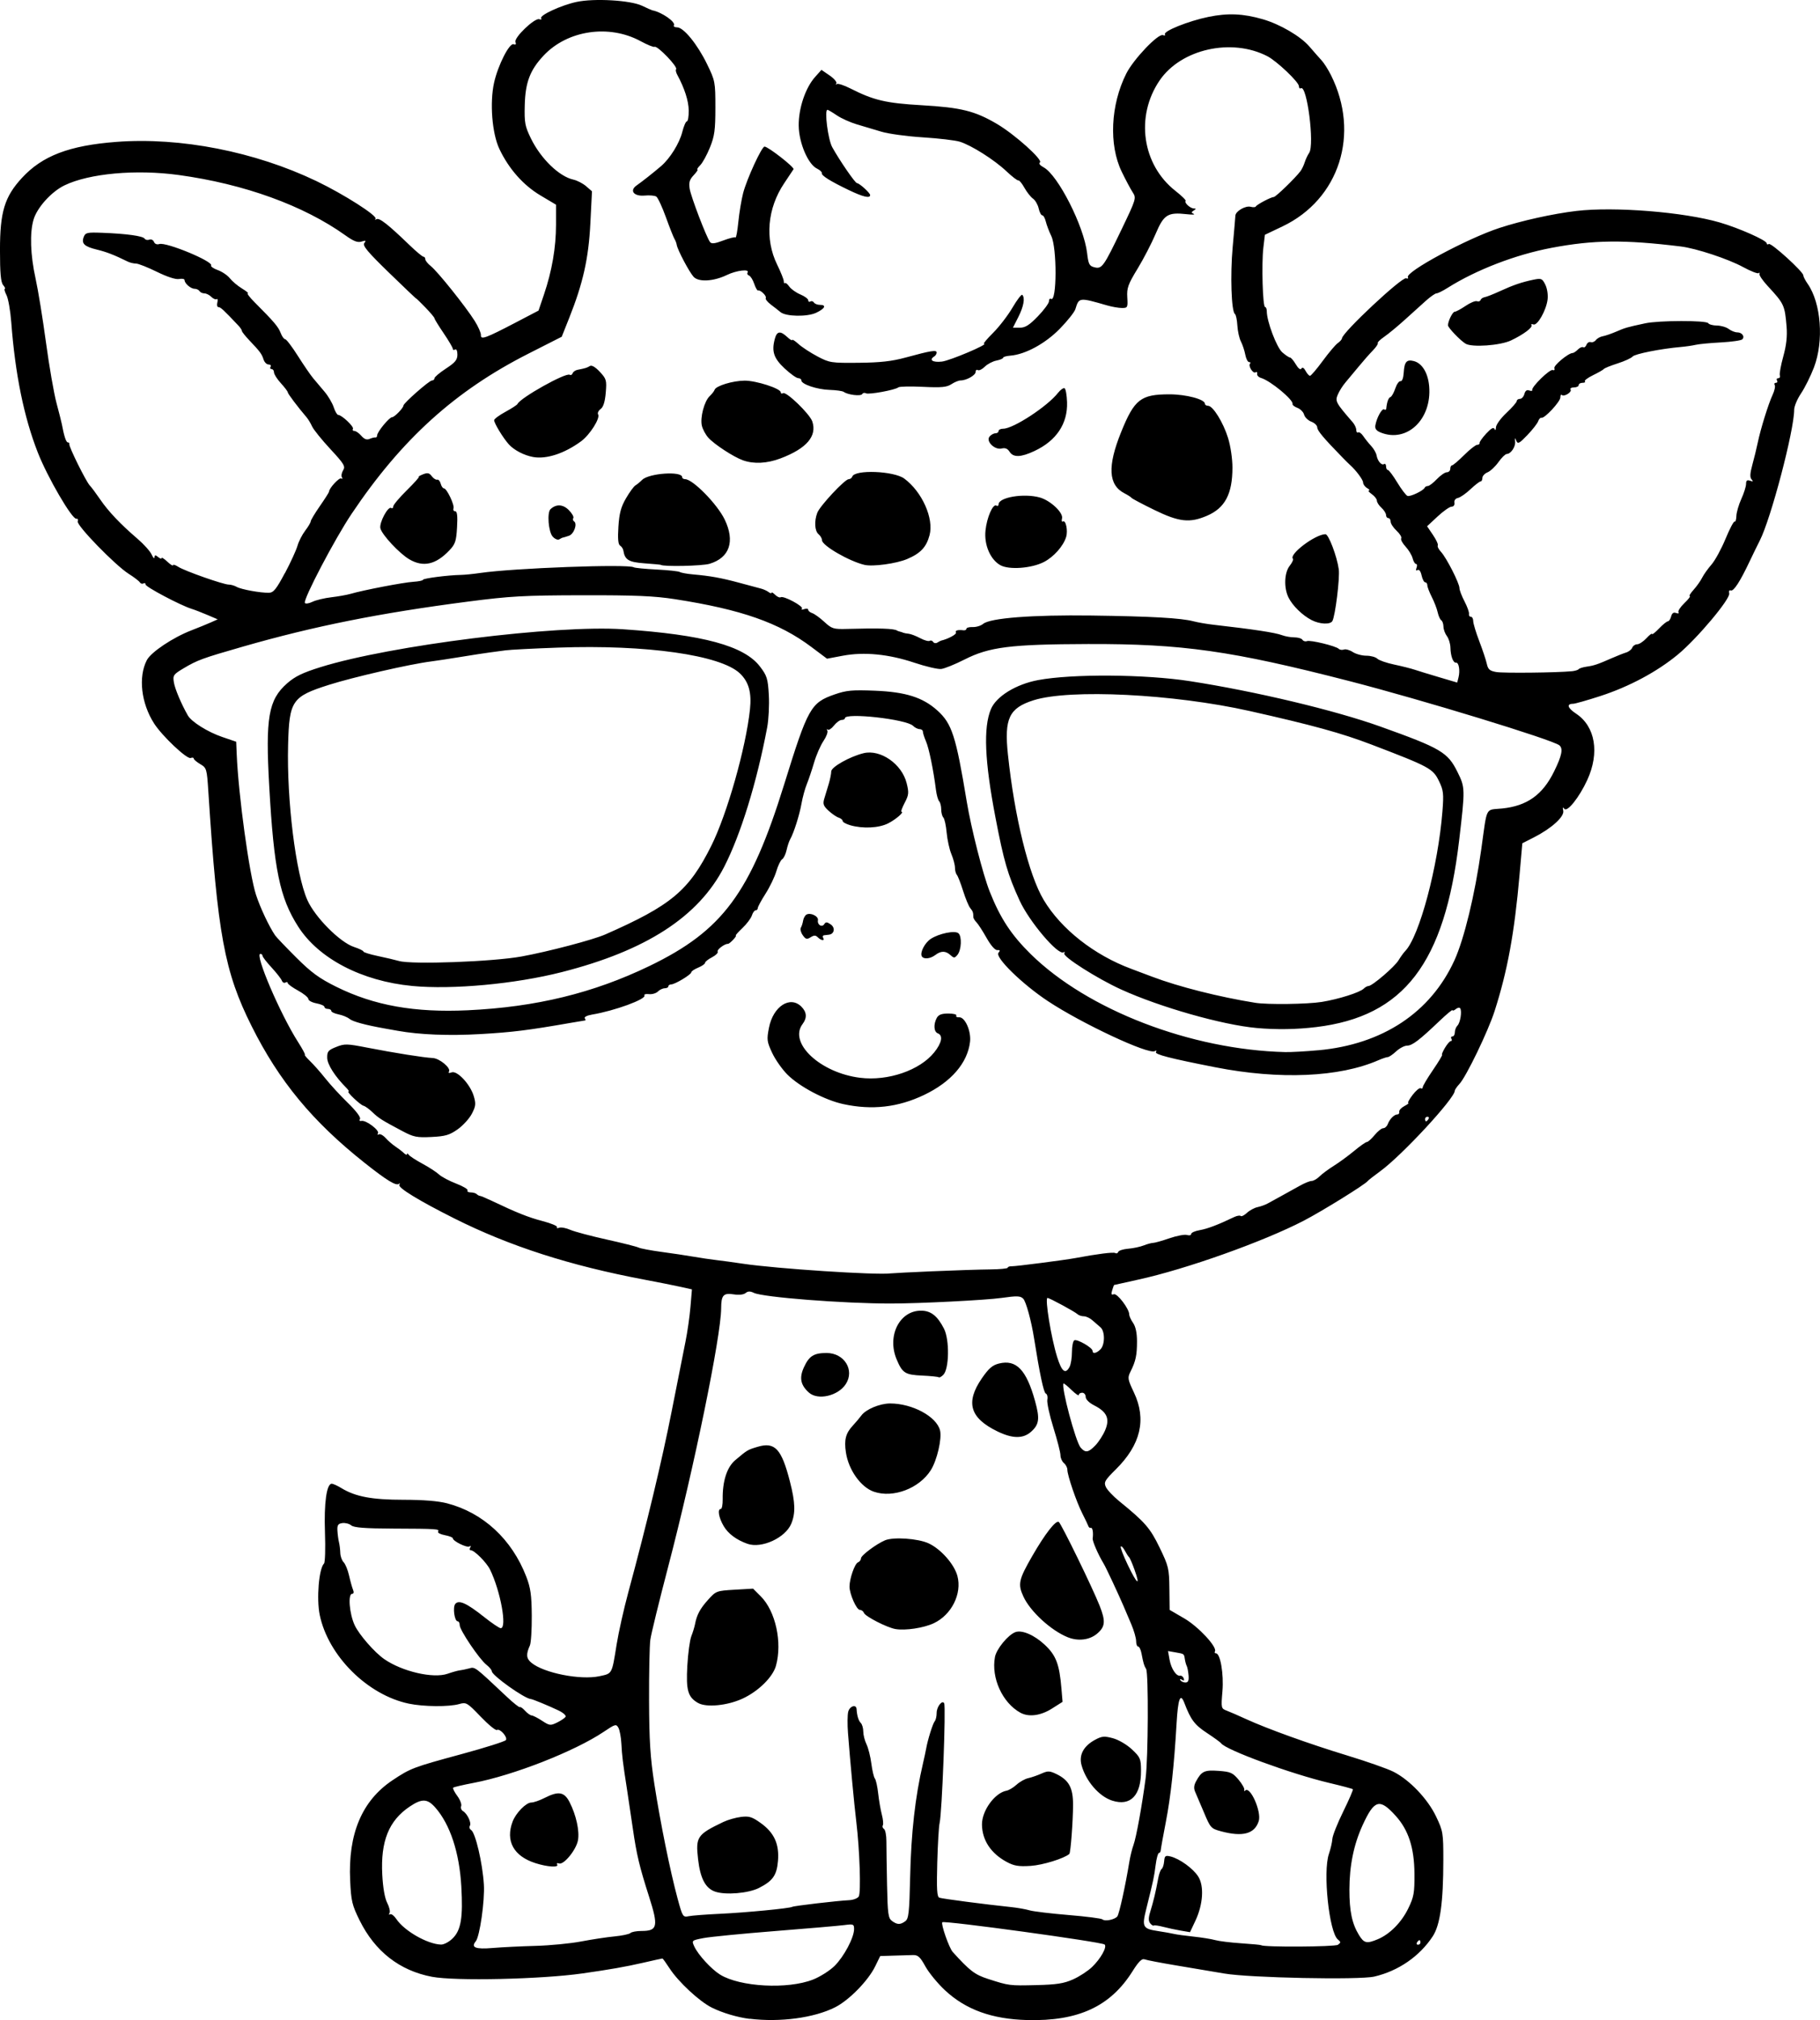 <?xml version="1.0" encoding="UTF-8" standalone="no"?>
<!-- Created with Inkscape (http://www.inkscape.org/) -->

<svg
   width="210.013mm"
   height="233.063mm"
   viewBox="0 0 210.013 233.062"
   version="1.1"
   id="svg5"
   xml:space="preserve"
   xmlns="http://www.w3.org/2000/svg"
   xmlns:svg="http://www.w3.org/2000/svg"><defs
     id="defs2" /><g
     id="layer1"
     transform="translate(-43.255,-3.848)"><path
       style="fill:#000000;stroke-width:0.265"
       d="m 129.774,236.749 c -1.414,-0.173 -3.147,-0.687 -4.377,-1.297 -1.436,-0.712 -3.879,-2.984 -4.889,-4.546 -0.4,-0.618 -0.766,-1.124 -0.814,-1.124 -0.048,0 -1.074,0.226 -2.28,0.503 -1.972,0.452 -3.79,0.771 -6.956,1.221 -4.75,0.675 -14.673,0.897 -17.359,0.387 -3.732,-0.708 -6.576,-2.926 -8.348,-6.511 -0.87,-1.761 -0.98,-2.222 -1.091,-4.603 -0.252,-5.382 1.371,-9.217 4.894,-11.562 2.084,-1.387 2.363,-1.493 7.983,-3.018 2.708,-0.735 5.002,-1.462 5.098,-1.616 0.216,-0.349 -0.701,-1.372 -1.041,-1.162 -0.137,0.085 -0.981,-0.608 -1.876,-1.54 -1.558,-1.623 -1.663,-1.684 -2.481,-1.449 -1.162,0.333 -4.1,0.309 -5.806,-0.048 -4.767,-0.998 -9.3,-5.507 -10.28,-10.226 -0.389,-1.872 -0.1,-5.347 0.494,-5.941 0.125,-0.125 0.174,-1.741 0.108,-3.591 -0.12,-3.383 0.19,-5.613 0.781,-5.613 0.159,0 0.661,0.227 1.114,0.504 1.619,0.989 3.529,1.348 7.167,1.348 2.262,0 4.01,0.141 5.025,0.406 4.172,1.087 7.477,4.145 9.142,8.458 0.5,1.294 0.617,2.125 0.635,4.498 0.012,1.601 -0.085,3.149 -0.216,3.44 -0.463,1.028 -0.422,1.504 0.17,1.996 1.432,1.189 5.659,2.026 7.856,1.555 1.496,-0.321 1.426,-0.19 1.986,-3.683 0.222,-1.382 0.822,-4.061 1.333,-5.953 2.146,-7.938 3.884,-15.188 5.01,-20.902 0.659,-3.347 1.38,-6.978 1.601,-8.07 0.221,-1.091 0.478,-2.891 0.572,-4 l 0.17,-2.016 -1.293,-0.289 c -0.711,-0.159 -2.602,-0.536 -4.203,-0.838 -8.578,-1.616 -15.531,-3.854 -21.91,-7.052 -4.091,-2.051 -6.55,-3.554 -6.359,-3.888 0.097,-0.169 0.082,-0.222 -0.033,-0.119 -0.319,0.288 -1.383,-0.358 -3.983,-2.42 -6.005,-4.762 -9.857,-9.423 -13.026,-15.76 -3.141,-6.283 -3.931,-10.563 -4.995,-27.061 -0.17,-2.632 -0.2,-2.734 -0.931,-3.166 -0.415,-0.245 -0.755,-0.536 -0.755,-0.645 0,-0.11 -0.159,-0.138 -0.353,-0.064 -0.433,0.166 -3.295,-2.536 -4.224,-3.988 -1.493,-2.332 -1.839,-5.358 -0.837,-7.297 0.478,-0.924 3.003,-2.613 5.149,-3.443 0.8,-0.31 1.81,-0.721 2.243,-0.915 l 0.788,-0.351 -1.185,-0.507 c -0.652,-0.279 -1.482,-0.6 -1.846,-0.713 -1.264,-0.393 -5.292,-2.524 -5.292,-2.8 0,-0.153 -0.111,-0.209 -0.246,-0.125 -0.135,0.084 -0.324,0.026 -0.419,-0.127 -0.095,-0.154 -0.669,-0.593 -1.275,-0.975 -1.561,-0.985 -6.061,-5.614 -5.891,-6.058 0.076,-0.199 0.009,-0.334 -0.15,-0.299 -0.487,0.106 -3.34,-4.791 -4.458,-7.651 -1.606,-4.107 -2.608,-9.031 -3.062,-15.04 -0.099,-1.31 -0.346,-2.709 -0.548,-3.109 -0.203,-0.4 -0.291,-0.728 -0.197,-0.728 0.094,0 0.008,-0.197 -0.192,-0.437 -0.269,-0.323 -0.363,-1.374 -0.363,-4.035 0,-4.403 0.53,-6.146 2.53,-8.318 2.355,-2.558 5.474,-3.747 10.91,-4.16 7.387,-0.561 15.972,1.122 23.073,4.522 3.15,1.509 7.108,4.033 6.819,4.35 -0.113,0.124 -0.063,0.144 0.11,0.045 0.329,-0.189 1.337,0.599 3.763,2.94 0.792,0.764 1.537,1.389 1.657,1.389 0.12,0 0.218,0.132 0.218,0.293 0,0.161 0.288,0.519 0.64,0.796 0.772,0.607 4.018,4.662 5.06,6.32 0.411,0.655 0.734,1.39 0.717,1.634 -0.04,0.577 0.536,0.368 4.018,-1.451 l 2.629,-1.374 0.628,-1.852 c 0.922,-2.72 1.39,-5.433 1.39,-8.051 v -2.316 l -1.786,-1.062 c -1.994,-1.186 -3.66,-3.069 -4.751,-5.372 -0.842,-1.776 -1.125,-5.326 -0.609,-7.643 0.447,-2.007 1.773,-4.616 2.253,-4.432 0.246,0.094 0.317,0.009 0.215,-0.258 -0.194,-0.505 2.239,-2.828 2.755,-2.63 0.2,0.077 0.294,0.027 0.209,-0.111 -0.21,-0.339 2.315,-1.504 4.083,-1.883 2.046,-0.439 6.221,-0.196 7.554,0.44 0.582,0.277 1.117,0.515 1.19,0.529 1.074,0.197 2.73,1.35 2.492,1.735 -0.078,0.126 0.089,0.229 0.37,0.229 0.747,0 2.342,1.958 3.449,4.233 0.939,1.931 0.965,2.066 0.965,5.027 2.1e-4,2.586 -0.094,3.276 -0.625,4.594 -0.344,0.853 -0.85,1.776 -1.124,2.051 -0.274,0.274 -0.419,0.499 -0.32,0.499 0.098,0 -0.097,0.293 -0.433,0.651 -0.482,0.513 -0.58,0.845 -0.463,1.568 0.153,0.945 1.94,5.616 2.354,6.153 0.171,0.222 0.574,0.173 1.516,-0.186 0.706,-0.268 1.344,-0.427 1.418,-0.353 0.074,0.074 0.222,-0.735 0.328,-1.799 0.106,-1.064 0.356,-2.559 0.554,-3.324 0.422,-1.623 2.141,-5.357 2.467,-5.357 0.414,0 3.48,2.394 3.345,2.612 -0.073,0.119 -0.555,0.842 -1.07,1.607 -1.951,2.899 -2.261,6.451 -0.82,9.396 0.422,0.862 0.766,1.723 0.766,1.913 0,0.191 0.059,0.288 0.131,0.216 0.072,-0.072 0.298,0.108 0.503,0.401 0.205,0.292 0.781,0.702 1.28,0.911 0.5,0.209 0.908,0.512 0.908,0.673 0,0.162 0.111,0.225 0.246,0.141 0.135,-0.084 0.321,-0.031 0.412,0.117 0.091,0.148 0.397,0.269 0.68,0.269 0.8,0 0.606,0.425 -0.416,0.91 -1.04,0.494 -3.512,0.448 -4.13,-0.077 -0.201,-0.17 -0.693,-0.556 -1.095,-0.857 -0.402,-0.301 -0.671,-0.644 -0.598,-0.761 0.14,-0.227 -0.629,-0.977 -0.895,-0.873 -0.087,0.034 -0.285,-0.316 -0.441,-0.778 -0.156,-0.462 -0.424,-0.887 -0.597,-0.945 -0.173,-0.058 -0.247,-0.214 -0.165,-0.347 0.27,-0.437 -1.279,-0.253 -2.387,0.283 -1.538,0.744 -3.255,0.841 -3.837,0.216 -0.498,-0.534 -1.867,-3.124 -1.953,-3.695 -0.029,-0.194 -0.145,-0.501 -0.258,-0.681 -0.112,-0.18 -0.558,-1.305 -0.989,-2.501 -0.432,-1.195 -0.932,-2.268 -1.111,-2.385 -0.179,-0.116 -0.778,-0.169 -1.33,-0.117 -1.255,0.117 -1.802,-0.568 -0.935,-1.171 0.634,-0.441 1.945,-1.476 2.824,-2.23 1.026,-0.88 2.113,-2.63 2.44,-3.931 0.17,-0.676 0.41,-1.228 0.533,-1.228 0.123,0 0.217,-0.566 0.21,-1.257 -0.012,-1.105 -0.477,-2.552 -1.328,-4.127 -0.145,-0.269 -0.203,-0.549 -0.129,-0.624 0.252,-0.252 -2.177,-2.779 -2.487,-2.587 -0.102,0.063 -0.829,-0.234 -1.615,-0.659 -3.648,-1.976 -8.441,-1.261 -11.186,1.667 -1.57,1.675 -2.109,3.095 -2.176,5.735 -0.051,2.015 0.024,2.414 0.719,3.836 1.138,2.328 3.255,4.378 4.89,4.737 0.437,0.096 1.099,0.438 1.472,0.761 l 0.678,0.587 -0.187,3.704 c -0.204,4.034 -0.844,6.895 -2.439,10.903 l -0.865,2.172 -3.871,1.965 c -8.457,4.293 -14.617,9.877 -20.385,18.479 -1.945,2.901 -5.611,9.893 -5.381,10.264 0.077,0.125 0.466,0.067 0.865,-0.128 0.399,-0.195 1.38,-0.431 2.18,-0.525 0.8,-0.093 1.812,-0.274 2.249,-0.401 1.473,-0.429 6.077,-1.313 7.21,-1.384 0.618,-0.039 1.124,-0.143 1.124,-0.233 2.7e-4,-0.164 2.902,-0.537 4.366,-0.561 0.437,-0.007 1.449,-0.109 2.249,-0.226 3.849,-0.562 17.06,-1.051 17.701,-0.655 0.122,0.076 1.309,0.192 2.637,0.259 1.328,0.067 2.535,0.196 2.683,0.287 0.147,0.091 0.832,0.215 1.522,0.276 2.004,0.176 3.237,0.4 5.355,0.97 1.091,0.294 2.223,0.597 2.514,0.674 0.291,0.077 0.678,0.256 0.86,0.399 0.182,0.142 0.331,0.176 0.331,0.075 0,-0.101 0.188,0.005 0.418,0.235 0.23,0.23 0.518,0.357 0.64,0.281 0.331,-0.205 2.685,1.06 2.451,1.317 -0.111,0.122 0.007,0.147 0.261,0.056 0.255,-0.091 0.463,-0.059 0.463,0.072 0,0.131 0.208,0.306 0.463,0.388 0.255,0.082 0.884,0.537 1.398,1.01 0.871,0.801 1.052,0.857 2.646,0.812 3.677,-0.104 5.451,-0.044 5.746,0.193 0.036,0.029 0.185,0.083 0.331,0.119 0.146,0.036 0.324,0.096 0.397,0.132 0.073,0.036 0.341,0.086 0.595,0.11 0.255,0.024 0.853,0.252 1.331,0.507 0.477,0.255 0.975,0.396 1.106,0.315 0.131,-0.081 0.315,-0.024 0.407,0.126 0.093,0.15 0.309,0.184 0.481,0.075 0.172,-0.109 0.372,-0.213 0.445,-0.23 0.804,-0.188 1.82,-0.741 1.704,-0.929 -0.145,-0.235 0.223,-0.343 0.876,-0.259 0.182,0.024 0.331,-0.057 0.331,-0.179 0,-0.122 0.327,-0.21 0.728,-0.195 0.4,0.015 0.938,-0.149 1.196,-0.364 0.813,-0.681 5.666,-1.055 12.497,-0.965 6.89,0.092 10.327,0.285 11.774,0.663 0.509,0.133 1.521,0.309 2.249,0.392 4.683,0.532 7.19,0.913 7.982,1.214 0.358,0.136 0.994,0.248 1.413,0.248 0.418,0 0.84,0.127 0.936,0.283 0.096,0.155 0.329,0.223 0.519,0.151 0.397,-0.152 3.326,0.558 3.67,0.89 0.127,0.122 0.396,0.159 0.597,0.082 0.202,-0.077 0.659,0.051 1.017,0.285 0.358,0.234 1.063,0.426 1.567,0.426 0.504,0 1.074,0.154 1.266,0.343 0.192,0.188 1.064,0.492 1.937,0.676 0.873,0.183 1.945,0.453 2.381,0.599 0.437,0.146 1.719,0.539 2.849,0.873 l 2.055,0.608 0.15,-0.596 c 0.197,-0.785 0.04,-1.737 -0.281,-1.699 -0.337,0.04 -0.63,-0.743 -0.653,-1.744 -0.01,-0.445 -0.193,-1.04 -0.407,-1.323 -0.214,-0.282 -0.392,-0.774 -0.397,-1.093 -0.005,-0.319 -0.118,-0.648 -0.253,-0.731 -0.134,-0.083 -0.32,-0.495 -0.412,-0.916 -0.092,-0.421 -0.399,-1.218 -0.682,-1.773 -0.283,-0.554 -0.514,-1.161 -0.514,-1.349 0,-0.188 -0.11,-0.341 -0.244,-0.341 -0.134,0 -0.322,-0.358 -0.418,-0.796 -0.105,-0.479 -0.29,-0.725 -0.463,-0.618 -0.184,0.114 -0.227,0.019 -0.119,-0.262 0.093,-0.242 0.067,-0.44 -0.059,-0.44 -0.125,0 -0.301,-0.293 -0.391,-0.65 -0.09,-0.358 -0.458,-0.968 -0.817,-1.356 -0.36,-0.388 -0.586,-0.816 -0.503,-0.951 0.083,-0.135 -0.157,-0.531 -0.534,-0.88 -0.377,-0.349 -0.685,-0.82 -0.685,-1.045 0,-0.225 -0.119,-0.41 -0.265,-0.41 -0.146,0 -0.265,-0.16 -0.265,-0.356 0,-0.196 -0.238,-0.571 -0.529,-0.835 -0.291,-0.263 -0.529,-0.632 -0.529,-0.82 0,-0.187 -0.265,-0.526 -0.588,-0.753 -0.323,-0.227 -0.472,-0.415 -0.331,-0.42 0.142,-0.004 0.049,-0.129 -0.206,-0.278 -0.255,-0.148 -0.463,-0.436 -0.463,-0.64 0,-0.315 -0.827,-1.424 -1.515,-2.033 -0.112,-0.099 -0.502,-0.486 -0.866,-0.859 -2.182,-2.236 -2.91,-3.104 -2.91,-3.464 0,-0.223 -0.309,-0.522 -0.687,-0.666 -0.378,-0.144 -0.751,-0.507 -0.83,-0.808 -0.079,-0.3 -0.425,-0.654 -0.77,-0.785 -0.345,-0.131 -0.6,-0.33 -0.566,-0.443 0.138,-0.464 -2.546,-2.687 -3.629,-3.006 -0.291,-0.086 -0.496,-0.303 -0.456,-0.483 0.04,-0.18 -0.043,-0.255 -0.185,-0.168 -0.296,0.183 -0.881,-0.759 -0.628,-1.011 0.092,-0.092 0.041,-0.167 -0.112,-0.167 -0.154,0 -0.353,-0.387 -0.442,-0.86 -0.09,-0.473 -0.317,-1.158 -0.505,-1.521 -0.188,-0.364 -0.373,-1.194 -0.41,-1.845 -0.037,-0.651 -0.162,-1.246 -0.278,-1.323 -0.413,-0.272 -0.556,-4.486 -0.263,-7.711 0.164,-1.802 0.304,-3.435 0.312,-3.63 0.02,-0.517 1.166,-1.185 1.765,-1.028 0.284,0.074 0.551,0.058 0.595,-0.035 0.101,-0.217 1.765,-1.096 2.076,-1.096 0.221,0 2.416,-2.122 3.063,-2.961 0.164,-0.213 0.388,-0.676 0.499,-1.028 0.11,-0.353 0.342,-0.847 0.516,-1.098 0.641,-0.928 -0.249,-7.893 -0.954,-7.457 -0.125,0.077 -0.227,-0.028 -0.227,-0.234 0,-0.476 -2.543,-2.893 -3.64,-3.461 -4.138,-2.14 -9.967,-0.829 -12.435,2.796 -2.822,4.145 -2.019,9.73 1.833,12.745 0.718,0.562 1.246,1.083 1.172,1.156 -0.194,0.194 0.536,0.864 0.947,0.868 0.282,0.003 0.279,0.049 -0.011,0.233 -0.304,0.193 -0.304,0.254 0,0.393 0.198,0.09 -0.175,0.104 -0.83,0.031 -2.173,-0.242 -2.63,0.048 -3.567,2.263 -0.459,1.084 -1.4,2.9 -2.092,4.035 -1.095,1.795 -1.248,2.224 -1.183,3.294 0.072,1.167 0.04,1.23 -0.61,1.23 -0.377,0 -1.147,-0.133 -1.71,-0.295 -3.25,-0.937 -3.249,-0.937 -3.668,0.426 -0.107,0.348 -0.925,1.377 -1.818,2.286 -1.678,1.708 -3.98,2.953 -5.703,3.084 -0.449,0.034 -0.816,0.141 -0.816,0.237 0,0.096 -0.353,0.246 -0.785,0.332 -0.432,0.086 -1.032,0.403 -1.333,0.704 -0.301,0.301 -0.662,0.476 -0.802,0.39 -0.14,-0.087 -0.255,0.009 -0.255,0.212 0,0.385 -1.059,0.984 -1.742,0.984 -0.217,0 -0.69,0.194 -1.053,0.432 -0.536,0.351 -1.15,0.408 -3.286,0.305 -1.445,-0.07 -2.721,-0.043 -2.837,0.06 -0.339,0.3 -3.443,0.868 -3.739,0.685 -0.149,-0.092 -0.343,-0.05 -0.432,0.093 -0.165,0.267 -1.65,0.09 -2.125,-0.253 -0.146,-0.105 -0.879,-0.209 -1.631,-0.231 -1.441,-0.042 -3.264,-0.653 -3.264,-1.094 0,-0.144 -0.165,-0.261 -0.366,-0.261 -0.201,0 -0.908,-0.506 -1.57,-1.124 -1.261,-1.177 -1.521,-1.977 -1.118,-3.44 0.239,-0.866 0.632,-0.919 1.416,-0.188 0.318,0.297 0.579,0.453 0.579,0.347 0,-0.106 0.327,0.104 0.728,0.467 0.4,0.362 1.382,1.005 2.183,1.428 1.395,0.737 1.592,0.768 4.763,0.737 2.497,-0.024 3.826,-0.173 5.424,-0.608 2.931,-0.798 3.572,-0.901 3.572,-0.575 0,0.153 -0.119,0.353 -0.265,0.443 -0.659,0.407 -0.203,0.723 0.87,0.602 0.925,-0.104 5.529,-2.058 4.849,-2.058 -0.111,0 0.372,-0.573 1.074,-1.273 0.702,-0.7 1.705,-2.008 2.23,-2.905 0.524,-0.897 1.03,-1.555 1.124,-1.461 0.338,0.338 0.16,1.338 -0.454,2.552 l -0.625,1.235 h 0.806 c 0.621,0 1.099,-0.304 2.081,-1.322 0.701,-0.727 1.274,-1.508 1.274,-1.735 0,-0.227 0.107,-0.347 0.239,-0.266 0.675,0.417 0.696,-5.882 0.024,-7.26 -0.248,-0.509 -0.53,-1.253 -0.627,-1.654 -0.096,-0.4 -0.282,-0.728 -0.413,-0.728 -0.131,0 -0.317,-0.357 -0.413,-0.793 -0.096,-0.436 -0.39,-0.944 -0.653,-1.129 -0.264,-0.185 -0.711,-0.75 -0.994,-1.257 -0.283,-0.507 -0.597,-0.888 -0.698,-0.848 -0.101,0.041 -0.722,-0.436 -1.38,-1.058 -1.398,-1.322 -4.042,-2.995 -5.387,-3.409 -0.518,-0.159 -2.43,-0.384 -4.249,-0.499 -1.819,-0.115 -3.962,-0.406 -4.763,-0.647 -0.8,-0.241 -2.08,-0.622 -2.843,-0.847 -0.763,-0.225 -1.81,-0.696 -2.327,-1.046 -0.516,-0.35 -1.001,-0.637 -1.077,-0.637 -0.377,0 0.06,3.43 0.55,4.313 0.855,1.543 2.636,4.129 2.85,4.142 0.294,0.017 1.523,1.132 1.523,1.382 0,0.406 -0.803,0.218 -2.453,-0.574 -2.166,-1.04 -3.184,-1.678 -3.121,-1.958 0.028,-0.125 -0.224,-0.362 -0.561,-0.525 -1.03,-0.5 -2.082,-2.969 -2.106,-4.944 -0.025,-2.004 0.771,-4.372 1.89,-5.625 l 0.733,-0.82 0.937,0.642 c 0.516,0.353 0.868,0.765 0.783,0.915 -0.085,0.15 -0.062,0.189 0.052,0.087 0.114,-0.103 0.815,0.121 1.558,0.498 2.706,1.371 4.103,1.7 8.242,1.939 4.535,0.262 6.131,0.658 8.673,2.152 2.07,1.216 5.385,4.194 4.961,4.456 -0.165,0.102 0.012,0.332 0.426,0.553 1.659,0.885 4.658,6.79 5.022,9.886 0.152,1.295 0.257,1.501 0.84,1.647 0.874,0.219 1.061,-0.041 3.154,-4.403 1.667,-3.472 1.7,-3.584 1.274,-4.233 -0.241,-0.367 -0.813,-1.441 -1.272,-2.387 -1.503,-3.097 -1.289,-7.71 0.524,-11.32 0.831,-1.655 3.684,-4.649 4.23,-4.44 0.205,0.079 0.309,0.041 0.232,-0.085 -0.224,-0.363 2.698,-1.539 5.008,-2.014 2.251,-0.464 4.019,-0.388 6.289,0.27 1.989,0.576 4.352,1.959 5.369,3.142 0.513,0.597 1.153,1.323 1.422,1.614 0.269,0.291 0.751,1.051 1.07,1.688 3.389,6.767 0.97,14.324 -5.587,17.449 l -2.036,0.97 -0.179,1.506 c -0.219,1.845 -0.073,6.826 0.2,6.827 0.109,5.29e-4 0.198,0.226 0.198,0.502 0,1.152 1.134,4.153 1.785,4.724 0.373,0.327 0.772,0.595 0.887,0.595 0.115,0 0.418,0.355 0.674,0.788 0.287,0.486 0.536,0.675 0.648,0.493 0.117,-0.189 0.291,-0.092 0.485,0.27 0.166,0.311 0.394,0.565 0.507,0.565 0.112,0 0.772,-0.774 1.467,-1.719 0.694,-0.946 1.475,-1.868 1.735,-2.051 0.26,-0.182 0.478,-0.43 0.485,-0.552 0.038,-0.673 6.924,-7.118 7.407,-6.932 0.194,0.074 0.284,0.025 0.201,-0.109 -0.369,-0.597 6.819,-4.471 10.574,-5.699 2.572,-0.841 6.191,-1.64 8.864,-1.957 4.386,-0.52 12.39,0.121 16.536,1.325 2.213,0.643 5.424,2.065 5.424,2.403 0,0.133 0.113,0.171 0.252,0.086 0.275,-0.17 3.982,3.202 3.982,3.621 0,0.142 0.221,0.574 0.492,0.96 1.561,2.229 1.894,6.607 0.733,9.655 -0.379,0.995 -1.048,2.34 -1.486,2.99 -0.438,0.649 -0.797,1.502 -0.797,1.895 -1.5e-4,2.377 -2.682,12.578 -3.968,15.091 -0.273,0.533 -0.805,1.624 -1.183,2.424 -1.085,2.296 -1.835,3.452 -2.161,3.329 -0.175,-0.066 -0.252,0.073 -0.184,0.332 0.162,0.62 -3.688,5.209 -5.925,7.061 -2.399,1.986 -5.625,3.712 -8.957,4.793 -1.508,0.489 -2.917,0.889 -3.131,0.889 -0.793,0 -0.647,0.484 0.346,1.141 2.218,1.468 2.73,4.511 1.288,7.65 -0.925,2.014 -2.33,3.771 -2.654,3.318 -0.164,-0.229 -0.201,-0.156 -0.117,0.231 0.147,0.679 -1.366,2.048 -3.404,3.081 l -1.318,0.668 -0.323,3.663 c -0.592,6.716 -1.386,11.048 -2.878,15.702 -0.743,2.318 -3.273,7.56 -4.051,8.396 -0.296,0.318 -0.539,0.672 -0.541,0.787 -0.012,0.89 -6.099,7.463 -8.596,9.283 -0.728,0.53 -1.382,1.043 -1.455,1.14 -0.3,0.4 -5.32,3.508 -7.417,4.592 -4.661,2.41 -13.573,5.58 -19.042,6.773 -1.528,0.333 -2.793,0.615 -2.811,0.626 -0.018,0.011 -0.115,0.287 -0.216,0.614 -0.137,0.447 -0.091,0.558 0.189,0.451 0.385,-0.148 1.78,1.679 1.78,2.33 0,0.189 0.202,0.632 0.448,0.984 0.29,0.415 0.449,1.158 0.449,2.109 0.001,1.609 -0.142,2.283 -0.737,3.477 -0.37,0.742 -0.347,0.889 0.384,2.434 1.473,3.113 0.785,6.024 -2.096,8.875 -1.27,1.257 -1.394,1.476 -1.146,2.022 0.153,0.337 0.844,1.071 1.535,1.633 2.993,2.433 3.576,3.102 4.672,5.368 1.032,2.131 1.098,2.411 1.126,4.724 l 0.029,2.458 1.692,0.984 c 1.635,0.951 3.835,3.323 3.534,3.81 -0.073,0.118 -0.022,0.214 0.113,0.214 0.512,0 0.921,2.385 0.752,4.385 -0.164,1.945 -0.155,1.984 0.507,2.236 0.371,0.141 1.352,0.567 2.18,0.948 2.466,1.132 7.321,2.882 11.692,4.213 2.256,0.687 4.66,1.53 5.343,1.874 1.867,0.939 3.961,3.133 4.931,5.167 0.802,1.681 0.838,1.9 0.837,5.027 -0.003,4.891 -0.366,7.496 -1.225,8.803 -1.52,2.31 -3.965,3.993 -6.74,4.64 -1.738,0.406 -14.367,0.149 -17.301,-0.351 -1.31,-0.223 -3.822,-0.647 -5.583,-0.94 -1.761,-0.294 -3.393,-0.607 -3.626,-0.697 -0.31,-0.119 -0.685,0.253 -1.394,1.382 -2.548,4.056 -6.26,5.774 -12.147,5.621 -4.079,-0.106 -7.089,-1.197 -9.497,-3.443 -0.842,-0.785 -1.857,-2.023 -2.257,-2.75 -0.598,-1.089 -0.851,-1.32 -1.433,-1.306 -0.389,0.009 -1.398,0.039 -2.242,0.066 l -1.535,0.05 -0.567,1.166 c -0.813,1.672 -3.01,3.921 -4.636,4.744 -2.418,1.224 -6.351,1.751 -9.852,1.322 z m 7.302,-4.537 c 0.815,-0.322 1.932,-1.03 2.482,-1.574 1.084,-1.07 2.247,-3.264 2.251,-4.246 0.002,-0.567 -0.08,-0.601 -1.122,-0.464 -0.618,0.081 -4.22,0.392 -8.004,0.691 -3.784,0.299 -7.498,0.664 -8.255,0.81 -1.365,0.265 -1.373,0.273 -1.058,0.965 0.432,0.949 1.965,2.622 2.973,3.245 2.312,1.429 7.823,1.722 10.732,0.572 z m 30.004,-0.02 c 0.728,-0.325 1.716,-0.969 2.195,-1.432 0.995,-0.959 1.747,-2.306 1.447,-2.59 -0.315,-0.298 -18.508,-2.792 -18.732,-2.568 -0.188,0.188 0.785,2.965 1.199,3.424 1.967,2.177 2.546,2.62 4.072,3.112 2.44,0.787 2.464,0.79 5.585,0.715 2.334,-0.057 3.172,-0.187 4.233,-0.661 z m -62.045,-3.864 c 1.673,-0.045 4.055,-0.275 5.292,-0.512 1.237,-0.236 2.963,-0.498 3.836,-0.581 0.873,-0.083 1.701,-0.259 1.839,-0.39 0.138,-0.131 0.712,-0.238 1.276,-0.238 1.862,0 1.975,-0.516 0.871,-3.969 -1.109,-3.466 -1.433,-4.823 -1.864,-7.805 -0.231,-1.601 -0.545,-3.705 -0.696,-4.676 -0.463,-2.967 -0.557,-3.738 -0.631,-5.149 -0.039,-0.747 -0.194,-1.577 -0.344,-1.845 -0.255,-0.455 -0.366,-0.425 -1.684,0.462 -3.332,2.242 -10.422,5.026 -15.019,5.897 -1.227,0.233 -2.29,0.482 -2.362,0.555 -0.073,0.073 0.137,0.496 0.466,0.941 0.329,0.445 0.534,0.976 0.455,1.18 -0.079,0.204 0.014,0.464 0.205,0.577 0.507,0.3 1.007,1.36 0.8,1.696 -0.098,0.159 -0.035,0.377 0.139,0.485 0.501,0.31 1.318,3.792 1.475,6.288 0.117,1.862 -0.474,6.003 -0.937,6.56 -0.589,0.71 -0.021,0.934 1.942,0.767 1.045,-0.089 3.269,-0.198 4.942,-0.243 z m 0,-9.547 c -2.51,-0.803 -3.473,-2.558 -2.629,-4.791 0.378,-1.001 1.555,-2.2 2.16,-2.2 0.27,0 0.957,-0.238 1.527,-0.529 1.612,-0.822 2.279,-0.709 2.892,0.494 0.76,1.491 1.162,3.331 0.961,4.402 -0.209,1.112 -1.651,2.867 -2.187,2.661 -0.205,-0.079 -0.299,-0.025 -0.21,0.119 0.232,0.376 -1.114,0.292 -2.515,-0.156 z m 92.604,9.42 c 0.353,-0.25 0.352,-0.317 -0.002,-0.607 -1.014,-0.827 -1.746,-7.796 -1.037,-9.873 0.195,-0.57 0.374,-1.351 0.399,-1.735 0.025,-0.385 0.591,-1.808 1.258,-3.164 0.667,-1.356 1.165,-2.511 1.108,-2.568 -0.057,-0.057 -1.273,-0.38 -2.701,-0.718 -4.416,-1.044 -11.98,-3.817 -12.51,-4.587 -0.078,-0.113 -0.814,-0.647 -1.636,-1.188 -1.418,-0.932 -1.862,-1.524 -2.599,-3.461 -0.461,-1.214 -0.73,-0.506 -0.897,2.362 -0.283,4.881 -0.672,8.446 -1.24,11.377 -0.31,1.601 -0.573,3.059 -0.584,3.241 -0.011,0.182 -0.108,0.331 -0.216,0.331 -0.108,0 -0.276,0.625 -0.375,1.389 -0.18,1.393 -0.246,1.705 -1.078,5.046 -0.528,2.121 -0.428,2.304 1.399,2.581 0.695,0.105 1.501,0.249 1.792,0.319 0.291,0.071 1.303,0.21 2.249,0.31 0.946,0.1 2.077,0.282 2.514,0.405 0.437,0.123 1.792,0.289 3.011,0.369 1.22,0.08 2.253,0.179 2.296,0.221 0.249,0.24 8.505,0.193 8.848,-0.05 z m -18.124,-1.633 c -0.582,-0.099 -1.499,-0.296 -2.037,-0.437 -0.538,-0.141 -1.027,-0.208 -1.087,-0.149 -0.059,0.059 -0.241,-0.053 -0.405,-0.25 -0.212,-0.256 -0.219,-0.616 -0.023,-1.263 0.427,-1.411 0.635,-2.285 0.943,-3.948 0.094,-0.509 0.273,-0.992 0.397,-1.073 0.124,-0.081 0.252,-0.474 0.285,-0.874 0.052,-0.635 0.145,-0.706 0.729,-0.564 1.051,0.255 2.623,1.393 3.209,2.324 0.691,1.095 0.554,3.213 -0.328,5.087 l -0.625,1.327 -1.058,-0.18 z m 4.631,-11.461 c -1.141,-0.305 -1.221,-0.393 -1.954,-2.148 -0.42,-1.006 -0.879,-2.083 -1.02,-2.392 -0.177,-0.388 -0.153,-0.755 0.078,-1.185 0.645,-1.204 0.979,-1.364 2.617,-1.245 1.374,0.099 1.635,0.214 2.303,1.011 0.414,0.494 0.714,1.023 0.665,1.176 -0.049,0.152 -0.001,0.19 0.105,0.083 0.568,-0.568 1.905,2.445 1.563,3.523 -0.47,1.48 -1.843,1.851 -4.358,1.178 z m -88.639,12.337 c 0.947,-0.947 1.184,-2.391 0.981,-5.97 -0.222,-3.915 -1.29,-7.154 -3.002,-9.104 -0.909,-1.036 -1.545,-1.059 -2.957,-0.111 -2.408,1.617 -3.365,3.993 -3.163,7.852 0.079,1.517 0.29,2.717 0.573,3.265 0.246,0.476 0.365,1 0.264,1.164 -0.101,0.164 -0.072,0.228 0.066,0.143 0.137,-0.085 0.465,0.166 0.728,0.557 0.918,1.367 3.586,2.89 5.144,2.937 0.342,0.01 0.949,-0.315 1.366,-0.732 z m 111.656,0.486 c 0,-0.146 -0.052,-0.265 -0.117,-0.265 -0.064,0 -0.19,0.119 -0.28,0.265 -0.09,0.146 -0.037,0.265 0.117,0.265 0.154,0 0.28,-0.119 0.28,-0.265 z m -4.933,-0.364 c 1.395,-0.583 2.739,-1.938 3.527,-3.557 0.649,-1.333 0.73,-1.789 0.714,-4.017 -0.021,-2.98 -0.687,-5.03 -2.162,-6.663 -1.857,-2.056 -2.467,-1.882 -3.825,1.086 -1.018,2.226 -1.514,4.655 -1.518,7.429 -0.003,2.473 0.3,3.917 1.1,5.226 0.584,0.956 0.893,1.027 2.163,0.496 z m -54.511,-2.084 c 0.39,-0.285 0.467,-0.984 0.559,-5.093 0.115,-5.128 0.58,-9.253 1.478,-13.097 0.153,-0.655 0.319,-1.429 0.37,-1.72 0.173,-1.002 0.771,-2.911 0.991,-3.162 0.121,-0.138 0.22,-0.57 0.22,-0.96 0,-0.702 0.636,-1.523 0.866,-1.117 0.221,0.391 -0.248,12.693 -0.527,13.837 -0.089,0.364 -0.21,2.418 -0.269,4.565 -0.085,3.071 -0.033,3.931 0.242,4.034 0.328,0.122 5.329,0.776 8.287,1.084 0.728,0.076 1.68,0.244 2.117,0.373 0.437,0.13 2.461,0.373 4.498,0.541 2.037,0.168 3.8,0.394 3.916,0.503 0.282,0.264 1.432,0.031 1.722,-0.348 0.215,-0.282 0.935,-3.552 1.376,-6.255 0.107,-0.655 0.326,-1.548 0.488,-1.984 0.31,-0.838 0.988,-4.566 1.396,-7.673 0.301,-2.289 0.346,-12.167 0.058,-12.628 -0.234,-0.375 -0.31,-0.632 -0.531,-1.79 -0.083,-0.437 -0.257,-0.795 -0.386,-0.795 -0.129,0 -0.235,-0.283 -0.235,-0.628 0,-0.345 -0.247,-1.209 -0.548,-1.918 -0.301,-0.71 -0.7,-1.648 -0.886,-2.084 -0.586,-1.374 -2.04,-4.481 -2.291,-4.895 -0.648,-1.068 -1.332,-2.634 -1.288,-2.951 0.092,-0.673 -0.014,-1.282 -0.212,-1.216 -0.109,0.036 -0.238,-0.053 -0.286,-0.198 -0.048,-0.146 -0.361,-0.8 -0.694,-1.455 -0.683,-1.341 -1.731,-4.406 -1.731,-5.061 3e-5,-0.237 -0.179,-0.579 -0.397,-0.76 -0.218,-0.181 -0.397,-0.587 -0.397,-0.903 0,-0.315 -0.367,-1.749 -0.816,-3.185 -0.449,-1.437 -0.764,-2.884 -0.701,-3.217 0.064,-0.333 -0.017,-0.656 -0.178,-0.718 -0.24,-0.092 -0.706,-2.289 -1.356,-6.396 -0.32,-2.019 -0.926,-4.223 -1.251,-4.548 -0.324,-0.324 -0.716,-0.338 -2.473,-0.088 -1.836,0.261 -9.462,0.648 -12.804,0.65 -5.449,0.003 -14.756,-0.722 -15.8,-1.231 -0.428,-0.209 -0.686,-0.203 -0.958,0.023 -0.224,0.186 -0.768,0.245 -1.369,0.15 -1.188,-0.189 -1.443,0.094 -1.449,1.608 -0.012,3.214 -3.145,18.482 -6.135,29.896 -1.029,3.929 -1.946,7.68 -2.037,8.334 -0.091,0.655 -0.157,3.81 -0.146,7.011 0.016,4.637 0.141,6.601 0.614,9.657 0.686,4.436 1.819,10.02 2.673,13.177 0.575,2.125 0.617,2.192 1.289,2.054 0.382,-0.078 2.005,-0.203 3.605,-0.277 2.975,-0.138 8.057,-0.627 8.342,-0.804 0.185,-0.114 5.276,-0.71 6.556,-0.767 0.481,-0.021 0.984,-0.214 1.117,-0.427 0.271,-0.434 0.11,-5.345 -0.28,-8.59 -0.255,-2.121 -0.702,-6.893 -0.962,-10.267 -0.076,-0.99 -0.065,-2.092 0.024,-2.447 0.166,-0.662 0.93,-0.912 0.966,-0.316 0.046,0.758 0.225,1.343 0.491,1.609 0.156,0.156 0.283,0.598 0.283,0.983 0,0.385 0.167,1.046 0.372,1.468 0.205,0.423 0.456,1.423 0.559,2.223 0.103,0.8 0.286,1.579 0.408,1.73 0.122,0.151 0.293,0.925 0.381,1.72 0.088,0.795 0.278,1.894 0.422,2.443 0.145,0.549 0.196,1.106 0.114,1.238 -0.082,0.132 -0.022,0.318 0.132,0.414 0.155,0.096 0.28,0.729 0.28,1.407 -7.9e-4,0.679 0.034,2.947 0.076,5.041 0.068,3.352 0.136,3.851 0.569,4.167 0.61,0.446 0.956,0.452 1.535,0.029 z m -21.939,-3.411 c -1.122,-0.384 -1.725,-1.533 -1.975,-3.765 -0.287,-2.558 -0.103,-2.828 2.926,-4.277 0.509,-0.244 1.422,-0.504 2.029,-0.579 0.939,-0.116 1.278,-0.01 2.286,0.713 1.547,1.111 2.142,2.42 1.982,4.356 -0.138,1.662 -0.591,2.309 -2.188,3.124 -1.215,0.62 -3.847,0.843 -5.06,0.428 z m 33.627,-3.435 c -1.815,-0.983 -2.819,-2.503 -2.84,-4.3 -0.019,-1.603 1.48,-3.667 2.84,-3.913 0.269,-0.049 0.786,-0.359 1.15,-0.69 0.363,-0.331 0.968,-0.67 1.343,-0.752 0.375,-0.083 1.061,-0.32 1.524,-0.527 0.741,-0.331 0.948,-0.325 1.72,0.046 1.455,0.701 1.936,1.587 1.932,3.554 -0.004,1.902 -0.279,5.537 -0.43,5.669 -0.599,0.523 -3.082,1.289 -4.462,1.377 -1.4,0.089 -1.916,0.003 -2.778,-0.464 z m 12.171,-7.071 c -1.501,-0.488 -3.013,-2.238 -3.52,-4.075 -0.326,-1.179 0.227,-2.219 1.562,-2.938 0.785,-0.423 1.062,-0.447 2.058,-0.179 0.65,0.175 1.602,0.733 2.19,1.284 0.961,0.9 1.041,1.084 1.051,2.429 0.023,2.893 -1.207,4.173 -3.341,3.479 z m -10.583,-10.138 c -2.073,-1.147 -3.382,-4.019 -2.929,-6.429 0.173,-0.92 1.499,-2.537 2.349,-2.863 0.755,-0.29 2.199,0.331 3.405,1.465 1.296,1.217 1.683,2.234 1.917,5.041 l 0.128,1.535 -1.23,0.78 c -1.298,0.823 -2.68,1.002 -3.64,0.471 z m -37.184,-1.119 c -1.18,-0.672 -1.406,-1.458 -1.243,-4.316 0.081,-1.425 0.288,-2.947 0.46,-3.384 0.172,-0.437 0.363,-1.059 0.425,-1.382 0.208,-1.096 0.579,-1.79 1.512,-2.828 0.909,-1.011 0.978,-1.037 3.061,-1.158 l 2.131,-0.123 0.891,0.893 c 1.706,1.711 2.493,5.315 1.747,8.002 -0.365,1.316 -2.046,2.964 -3.878,3.802 -1.748,0.8 -4.158,1.033 -5.106,0.493 z m 42.661,-7.581 c -1.936,-0.777 -4.337,-2.98 -5.128,-4.707 -0.655,-1.429 -0.542,-1.945 1.029,-4.673 1.466,-2.547 2.707,-4.142 3.054,-3.928 0.279,0.172 3.898,7.592 4.717,9.668 0.71,1.801 0.651,2.428 -0.305,3.233 -0.859,0.723 -2.182,0.883 -3.366,0.407 z m -19.897,-0.952 c -0.969,-0.168 -3.468,-1.448 -3.626,-1.857 -0.074,-0.194 -0.288,-0.353 -0.475,-0.353 -0.381,0 -1.191,-1.827 -1.191,-2.687 0,-0.921 0.605,-2.651 0.976,-2.793 0.191,-0.073 0.347,-0.283 0.347,-0.466 0,-0.333 1.775,-1.661 2.778,-2.08 0.972,-0.406 3.788,-0.212 5.01,0.345 1.411,0.643 2.971,2.403 3.338,3.764 0.55,2.042 -0.669,4.488 -2.719,5.455 -1.17,0.552 -3.283,0.872 -4.439,0.672 z m -17.066,-9.831 c -1.267,-0.445 -2.224,-1.157 -2.746,-2.042 -0.575,-0.974 -0.742,-1.979 -0.33,-1.979 0.127,0 0.224,-0.506 0.215,-1.124 -0.03,-2.082 0.488,-3.693 1.449,-4.504 1.396,-1.178 1.42,-1.193 2.57,-1.537 2.01,-0.602 2.773,0.218 3.746,4.028 0.617,2.415 0.652,3.629 0.143,4.848 -0.68,1.627 -3.421,2.881 -5.048,2.31 z m 14.585,-6.01 c -1.504,-0.517 -2.925,-2.513 -3.228,-4.534 -0.218,-1.451 -0.025,-2.204 0.785,-3.078 0.355,-0.383 0.804,-0.915 0.999,-1.182 0.518,-0.712 2.134,-1.387 3.322,-1.387 2.56,0 5.354,1.507 5.755,3.104 0.237,0.946 -0.343,3.448 -1.065,4.592 -1.332,2.11 -4.343,3.25 -6.566,2.485 z m 14.254,-6.959 c -3.176,-1.543 -3.705,-3.338 -1.801,-6.112 0.794,-1.156 1.224,-1.529 1.981,-1.717 1.996,-0.495 3.165,0.719 4.164,4.327 0.563,2.032 0.479,2.699 -0.444,3.531 -0.925,0.833 -2.144,0.824 -3.9,-0.029 z m -21.754,-4.48 c -0.966,-0.871 -1.128,-1.702 -0.57,-2.919 0.598,-1.305 1.139,-1.645 2.616,-1.645 2.047,0 3.263,1.982 2.207,3.595 -0.894,1.365 -3.224,1.896 -4.252,0.969 z m 14.989,-1.76 c -0.065,-0.065 -0.928,-0.155 -1.916,-0.199 -1.975,-0.089 -2.285,-0.286 -2.951,-1.879 -1.126,-2.696 0.333,-5.609 2.81,-5.609 1.141,0 1.9,0.593 2.659,2.08 0.65,1.273 0.602,4.64 -0.076,5.318 -0.224,0.224 -0.461,0.354 -0.526,0.289 z m -43.066,39.174 c 0.097,-0.145 -0.261,-0.473 -0.794,-0.73 -1.094,-0.526 -3.018,-1.322 -3.218,-1.331 -0.712,-0.033 -4.498,-2.727 -4.498,-3.201 0,-0.143 -0.28,-0.481 -0.622,-0.75 -0.817,-0.642 -3.083,-4 -3.083,-4.568 0,-0.244 -0.104,-0.444 -0.232,-0.444 -0.369,0 -0.595,-1.627 -0.278,-2.008 0.411,-0.495 1.324,-0.084 3.298,1.487 0.909,0.723 1.784,1.315 1.945,1.315 0.756,0 -0.017,-4.263 -1.224,-6.747 -0.402,-0.828 -1.817,-2.249 -2.239,-2.249 -0.134,0 -0.159,-0.137 -0.056,-0.305 0.111,-0.18 0.073,-0.234 -0.093,-0.131 -0.293,0.181 -1.912,-0.614 -1.915,-0.94 -7.9e-4,-0.103 -0.417,-0.264 -0.925,-0.36 -0.508,-0.095 -0.858,-0.279 -0.778,-0.409 0.192,-0.311 -0.07,-0.329 -5.202,-0.35 -3.237,-0.013 -4.502,-0.11 -4.814,-0.369 -0.233,-0.193 -0.698,-0.312 -1.033,-0.265 -0.495,0.07 -0.601,0.236 -0.564,0.88 0.025,0.437 0.105,1.032 0.178,1.323 0.073,0.291 0.142,0.848 0.153,1.238 0.011,0.39 0.184,0.873 0.385,1.073 0.2,0.2 0.484,0.894 0.629,1.54 0.146,0.647 0.351,1.384 0.458,1.639 0.116,0.278 0.076,0.463 -0.1,0.463 -0.513,0 -0.326,2.317 0.294,3.635 0.515,1.096 2.295,3.134 3.412,3.905 2.073,1.432 5.645,2.259 7.294,1.687 0.556,-0.193 1.189,-0.369 1.407,-0.393 0.218,-0.023 0.702,-0.123 1.075,-0.222 0.713,-0.189 0.576,-0.292 4.39,3.295 0.75,0.705 1.416,1.231 1.479,1.168 0.063,-0.063 0.331,0.124 0.595,0.416 0.264,0.292 0.611,0.538 0.77,0.546 0.159,0.008 0.7,0.285 1.201,0.615 0.85,0.56 0.966,0.573 1.72,0.204 0.445,-0.218 0.887,-0.515 0.984,-0.66 z m 71.888,-4.783 c -0.037,-0.449 -0.129,-0.935 -0.206,-1.08 -0.077,-0.146 -0.175,-0.495 -0.219,-0.778 -0.101,-0.652 -0.061,-0.622 -1.081,-0.802 l -0.865,-0.152 0.179,0.998 c 0.188,1.049 0.785,1.942 1.235,1.848 0.146,-0.031 0.326,0.11 0.4,0.312 0.09,0.247 0.022,0.298 -0.206,0.158 -0.202,-0.125 -0.274,-0.104 -0.178,0.051 0.089,0.144 0.352,0.261 0.585,0.261 0.311,0 0.406,-0.216 0.357,-0.816 z m -6.245,-12.218 c -0.256,-0.714 -0.537,-1.358 -0.625,-1.43 -0.087,-0.073 -0.305,-0.41 -0.484,-0.75 -0.179,-0.34 -0.39,-0.553 -0.469,-0.474 -0.079,0.079 0.295,1.055 0.831,2.168 1.079,2.243 1.468,2.496 0.748,0.487 z m -4.498,-14.329 c 0.383,-0.4 0.892,-1.194 1.129,-1.763 0.545,-1.306 0.198,-2.089 -1.256,-2.83 -0.602,-0.307 -1.001,-0.702 -1.001,-0.99 0,-0.264 -0.179,-0.48 -0.397,-0.48 -0.218,0 -0.397,0.113 -0.397,0.252 0,0.139 -0.378,-0.118 -0.841,-0.57 -0.462,-0.452 -0.876,-0.787 -0.918,-0.745 -0.314,0.314 1.395,6.726 1.97,7.391 0.551,0.637 0.898,0.583 1.71,-0.265 z m -2.988,-9.045 c 0.151,-0.281 0.274,-1.048 0.274,-1.704 0,-0.656 0.121,-1.267 0.269,-1.359 0.308,-0.19 2.112,0.847 2.112,1.215 0,0.374 0.446,0.289 0.907,-0.173 0.537,-0.537 0.537,-2.11 -6e-5,-2.55 -0.229,-0.188 -0.645,-0.55 -0.926,-0.804 -0.281,-0.255 -0.725,-0.463 -0.986,-0.463 -0.262,0 -0.589,-0.108 -0.728,-0.24 -0.301,-0.287 -3.237,-1.877 -3.466,-1.877 -0.329,0 0.423,4.617 1.11,6.811 0.532,1.7 0.956,2.037 1.434,1.144 z m -15.733,-11.032 c 2.474,-0.107 5.421,-0.203 6.549,-0.213 1.128,-0.01 2.051,-0.099 2.051,-0.199 -1.2e-4,-0.1 0.208,-0.174 0.463,-0.164 0.427,0.017 6.13,-0.719 7.342,-0.947 2.527,-0.475 4.387,-0.71 4.597,-0.58 0.139,0.086 0.295,0.029 0.347,-0.127 0.052,-0.156 0.568,-0.323 1.147,-0.37 0.579,-0.048 1.388,-0.219 1.797,-0.38 0.41,-0.161 0.897,-0.293 1.083,-0.293 0.186,0 1.034,-0.239 1.883,-0.532 0.85,-0.292 1.761,-0.463 2.026,-0.379 0.264,0.084 0.481,0.031 0.481,-0.118 0,-0.149 0.446,-0.347 0.992,-0.441 0.882,-0.152 2.12,-0.623 3.968,-1.509 0.327,-0.157 0.667,-0.213 0.756,-0.124 0.088,0.088 0.414,-0.075 0.723,-0.363 0.309,-0.288 0.862,-0.586 1.229,-0.661 0.367,-0.076 0.905,-0.272 1.196,-0.437 0.291,-0.164 1.005,-0.557 1.587,-0.872 0.582,-0.316 1.508,-0.829 2.059,-1.141 0.55,-0.312 1.175,-0.567 1.389,-0.567 0.214,0 0.623,-0.234 0.909,-0.52 0.286,-0.286 1.03,-0.839 1.654,-1.229 0.623,-0.39 1.686,-1.168 2.361,-1.729 0.675,-0.561 1.331,-1.02 1.458,-1.02 0.127,0 0.526,-0.357 0.886,-0.794 0.361,-0.437 0.81,-0.794 0.998,-0.794 0.188,0 0.421,-0.208 0.517,-0.463 0.225,-0.594 0.749,-1.124 1.112,-1.124 0.156,0 0.254,-0.139 0.217,-0.309 -0.036,-0.17 0.232,-0.466 0.595,-0.658 0.364,-0.192 0.566,-0.35 0.45,-0.352 -0.117,-0.002 0.105,-0.419 0.492,-0.927 0.387,-0.508 0.81,-0.858 0.94,-0.778 0.129,0.08 0.235,0.027 0.235,-0.118 0,-0.145 0.535,-1.045 1.189,-2 0.654,-0.955 1.123,-1.737 1.043,-1.737 -0.08,0 0.066,-0.357 0.323,-0.794 0.258,-0.437 0.569,-0.794 0.692,-0.794 0.123,0 0.15,-0.119 0.06,-0.265 -0.09,-0.146 -0.037,-0.265 0.117,-0.265 0.154,0 0.28,-0.214 0.28,-0.476 0,-0.262 0.135,-0.611 0.299,-0.775 0.329,-0.329 0.54,-1.636 0.322,-1.99 -0.076,-0.123 -0.306,-0.085 -0.512,0.086 -0.205,0.17 -0.373,0.225 -0.373,0.121 0,-0.104 -0.685,0.464 -1.521,1.262 -2.322,2.214 -3.135,2.831 -3.729,2.831 -0.299,0 -0.865,0.298 -1.257,0.661 -0.393,0.364 -0.827,0.661 -0.966,0.661 -0.139,0 -0.627,0.164 -1.086,0.364 -4.506,1.968 -11.411,2.265 -18.825,0.81 -5.236,-1.028 -7.013,-1.486 -6.842,-1.764 0.106,-0.171 0.053,-0.209 -0.131,-0.095 -0.7,0.433 -8.432,-3.184 -12.342,-5.773 -2.965,-1.964 -6.126,-5.053 -5.698,-5.569 0.223,-0.269 0.192,-0.343 -0.134,-0.314 -0.261,0.023 -0.743,-0.525 -1.244,-1.414 -0.45,-0.799 -0.977,-1.611 -1.171,-1.805 -0.194,-0.194 -0.353,-0.463 -0.353,-0.598 0,-0.518 -0.048,-0.655 -0.361,-1.039 -0.178,-0.218 -0.547,-1.111 -0.822,-1.984 -0.274,-0.873 -0.597,-1.701 -0.717,-1.839 -0.12,-0.138 -0.218,-0.511 -0.218,-0.828 0,-0.317 -0.185,-1.02 -0.412,-1.562 -0.227,-0.542 -0.473,-1.658 -0.547,-2.48 -0.074,-0.821 -0.246,-1.607 -0.382,-1.745 -0.135,-0.138 -0.246,-0.561 -0.246,-0.939 0,-0.378 -0.107,-0.801 -0.237,-0.939 -0.131,-0.138 -0.297,-0.728 -0.37,-1.31 -0.284,-2.266 -0.804,-4.8 -1.148,-5.596 -0.199,-0.459 -0.361,-0.965 -0.361,-1.124 0,-0.16 -0.17,-0.291 -0.378,-0.291 -0.208,0 -0.55,-0.172 -0.761,-0.383 -0.763,-0.763 -7.856,-1.552 -7.857,-0.874 -5e-5,0.109 -0.17,0.198 -0.378,0.198 -0.208,0 -0.609,0.294 -0.891,0.652 -0.282,0.359 -0.608,0.567 -0.723,0.463 -0.115,-0.104 -0.133,-0.055 -0.039,0.11 0.094,0.165 -0.107,0.71 -0.448,1.211 -0.34,0.501 -0.826,1.617 -1.079,2.479 -0.253,0.862 -0.632,1.984 -0.84,2.493 -0.209,0.509 -0.485,1.521 -0.614,2.249 -0.236,1.329 -0.879,3.354 -1.306,4.11 -0.126,0.223 -0.313,0.788 -0.416,1.255 -0.103,0.467 -0.332,0.94 -0.51,1.05 -0.178,0.11 -0.478,0.731 -0.668,1.38 -0.19,0.649 -0.749,1.812 -1.243,2.585 -0.494,0.773 -0.899,1.522 -0.899,1.665 0,0.143 -0.111,0.259 -0.247,0.259 -0.136,0 -0.331,0.268 -0.434,0.595 -0.103,0.327 -0.596,0.982 -1.095,1.455 -0.499,0.473 -0.84,0.86 -0.757,0.86 0.083,0 -0.057,0.221 -0.312,0.491 -0.255,0.27 -0.523,0.483 -0.595,0.473 -0.348,-0.048 -1.32,0.679 -1.189,0.89 0.082,0.132 -0.213,0.427 -0.654,0.655 -0.441,0.228 -0.802,0.516 -0.802,0.641 0,0.124 -0.357,0.374 -0.794,0.554 -0.437,0.181 -0.794,0.422 -0.794,0.535 0,0.26 -1.871,1.391 -2.315,1.399 -0.182,0.003 -0.331,0.105 -0.331,0.226 0,0.121 -0.187,0.22 -0.416,0.22 -0.229,0 -0.584,0.168 -0.79,0.374 -0.206,0.206 -0.67,0.342 -1.032,0.302 -0.362,-0.04 -0.598,0.025 -0.524,0.144 0.263,0.425 -3.437,1.782 -6.043,2.216 -0.55,0.091 -0.93,0.279 -0.844,0.418 0.085,0.138 0.118,0.252 0.073,0.253 -0.045,7.9e-4 -0.796,0.126 -1.669,0.279 -4.965,0.866 -6.74,1.087 -10.451,1.3 -3.628,0.208 -6.989,0.075 -9.525,-0.378 -0.364,-0.065 -1.019,-0.181 -1.455,-0.259 -2.272,-0.403 -3.747,-0.802 -4.118,-1.116 -0.228,-0.193 -0.793,-0.426 -1.257,-0.519 -0.463,-0.093 -0.843,-0.273 -0.843,-0.4 0,-0.127 -0.179,-0.232 -0.397,-0.232 -0.218,0 -0.397,-0.106 -0.397,-0.235 0,-0.129 -0.417,-0.313 -0.926,-0.409 -0.509,-0.096 -0.926,-0.32 -0.926,-0.498 0,-0.178 -0.536,-0.617 -1.191,-0.975 -0.655,-0.358 -1.191,-0.749 -1.191,-0.87 0,-0.121 -0.12,-0.145 -0.266,-0.055 -0.147,0.091 -0.334,-0.011 -0.416,-0.226 -0.083,-0.215 -0.617,-0.897 -1.189,-1.516 -0.571,-0.619 -1.039,-1.224 -1.039,-1.346 0,-0.121 -0.112,-0.221 -0.248,-0.221 -0.683,0 2.295,6.958 4.359,10.184 0.513,0.802 0.862,1.458 0.776,1.458 -0.086,0 0.183,0.327 0.599,0.728 0.415,0.4 1.219,1.31 1.785,2.023 0.566,0.712 1.736,1.981 2.599,2.821 0.935,0.91 1.492,1.649 1.38,1.832 -0.113,0.183 -0.045,0.273 0.169,0.224 0.51,-0.117 2.117,1.089 1.906,1.431 -0.097,0.157 -0.057,0.211 0.089,0.121 0.146,-0.09 0.503,0.1 0.794,0.422 0.29,0.322 0.799,0.765 1.131,0.983 0.331,0.218 0.767,0.554 0.967,0.747 0.2,0.192 0.366,0.252 0.369,0.132 0.002,-0.12 0.091,-0.089 0.198,0.068 0.107,0.157 0.814,0.62 1.572,1.028 0.758,0.408 1.62,0.968 1.916,1.244 0.296,0.276 1.192,0.751 1.99,1.057 0.799,0.306 1.388,0.659 1.31,0.786 -0.078,0.127 0.083,0.23 0.358,0.23 0.275,0 0.59,0.089 0.699,0.198 0.109,0.109 0.278,0.201 0.375,0.203 0.097,0.003 0.712,0.26 1.367,0.572 2.913,1.387 4.218,1.906 5.88,2.341 0.978,0.256 1.716,0.566 1.64,0.689 -0.076,0.123 0.038,0.157 0.253,0.074 0.216,-0.083 0.787,0.023 1.271,0.235 0.483,0.212 2.367,0.715 4.186,1.118 1.819,0.403 3.486,0.823 3.704,0.932 0.218,0.109 1.409,0.335 2.646,0.501 1.237,0.166 2.904,0.416 3.704,0.555 0.8,0.139 1.991,0.315 2.646,0.391 0.655,0.076 2.024,0.263 3.043,0.416 3.865,0.578 15.406,1.333 17.066,1.116 0.218,-0.029 2.421,-0.14 4.895,-0.247 z m -61.251,-16.168 c -2.364,-1.252 -2.743,-1.492 -3.465,-2.186 -0.378,-0.364 -0.838,-0.696 -1.023,-0.738 -0.367,-0.083 -2.01,-1.643 -1.731,-1.643 0.094,0 -0.01,-0.182 -0.232,-0.403 -1.324,-1.324 -2.212,-2.711 -2.227,-3.478 -0.014,-0.736 0.112,-0.89 1.032,-1.258 0.972,-0.389 1.237,-0.383 3.62,0.083 3.082,0.602 6.538,1.15 7.511,1.191 0.796,0.033 2.145,1.153 1.888,1.568 -0.104,0.168 0.011,0.202 0.304,0.09 0.638,-0.245 2.146,1.367 2.554,2.729 0.266,0.889 0.237,1.165 -0.215,2.039 -0.287,0.556 -1.026,1.367 -1.64,1.801 -0.939,0.663 -1.421,0.804 -3.019,0.883 -1.691,0.084 -2.063,0.009 -3.357,-0.677 z m 50.873,-3.116 c -2.12,-0.461 -5.026,-1.992 -6.438,-3.394 -0.61,-0.606 -1.407,-1.738 -1.769,-2.516 -0.608,-1.303 -0.636,-1.533 -0.366,-2.91 0.483,-2.458 2.436,-3.723 3.738,-2.421 0.627,0.627 0.674,1.294 0.141,2 -1.651,2.183 2.04,5.636 6.632,6.205 3.222,0.4 6.887,-0.856 8.554,-2.93 0.881,-1.096 1.044,-1.955 0.416,-2.196 -0.459,-0.176 -0.519,-1.034 -0.123,-1.774 0.201,-0.376 0.557,-0.512 1.339,-0.512 0.586,0 0.999,0.106 0.92,0.235 -0.08,0.129 0.061,0.218 0.314,0.198 0.682,-0.054 1.416,1.591 1.267,2.838 -0.292,2.446 -2.186,4.632 -5.303,6.122 -2.999,1.433 -6.009,1.774 -9.32,1.055 z m 9.069,-17.04 c -0.256,-0.414 0.327,-1.561 1.027,-2.02 0.951,-0.623 2.773,-0.996 3.187,-0.652 0.424,0.352 0.352,1.94 -0.113,2.5 -0.318,0.384 -0.4,0.386 -0.801,0.024 -0.561,-0.507 -1.086,-0.512 -1.743,-0.015 -0.585,0.443 -1.337,0.521 -1.558,0.163 z m -13.749,-2.452 c -0.219,-0.312 -0.316,-0.697 -0.218,-0.855 0.099,-0.158 0.216,-0.521 0.26,-0.805 0.044,-0.285 0.216,-0.601 0.381,-0.703 0.457,-0.282 1.416,0.179 1.333,0.641 -0.096,0.533 0.47,0.876 0.735,0.446 0.164,-0.265 0.318,-0.255 0.747,0.045 0.541,0.379 0.413,1.105 -0.209,1.18 -0.151,0.018 -0.4,0.048 -0.554,0.066 -0.154,0.018 -0.207,0.152 -0.117,0.298 0.231,0.374 -0.226,0.329 -0.615,-0.059 -0.254,-0.254 -0.435,-0.255 -0.835,-0.005 -0.431,0.269 -0.573,0.231 -0.908,-0.248 z m 5.468,-12.683 c -0.473,-0.137 -0.86,-0.356 -0.86,-0.487 0,-0.132 -0.208,-0.305 -0.463,-0.386 -0.255,-0.081 -0.781,-0.443 -1.171,-0.804 -0.592,-0.549 -0.671,-0.777 -0.485,-1.392 0.122,-0.405 0.351,-1.161 0.509,-1.68 0.158,-0.52 0.29,-1.175 0.293,-1.455 0.006,-0.511 2.139,-1.712 3.728,-2.101 1.943,-0.475 4.414,1.237 4.969,3.442 0.28,1.113 0.256,1.364 -0.221,2.279 -0.295,0.566 -0.464,1.029 -0.376,1.029 0.383,0 -0.615,0.876 -1.53,1.342 -1.073,0.547 -2.927,0.637 -4.394,0.214 z m 66.741,33.898 c 0.09,-0.146 0.037,-0.265 -0.117,-0.265 -0.154,0 -0.28,0.119 -0.28,0.265 0,0.146 0.052,0.265 0.117,0.265 0.064,0 0.19,-0.119 0.28,-0.265 z m -12.7,-7.934 c 7.386,-0.679 12.931,-4.341 15.686,-10.36 1.129,-2.466 2.37,-7.59 3.099,-12.795 0.717,-5.12 0.417,-4.532 2.419,-4.737 2.867,-0.294 4.659,-1.569 5.983,-4.259 0.901,-1.829 1.068,-2.65 0.615,-3.026 -0.773,-0.642 -15.839,-5.249 -24.229,-7.41 -13.597,-3.502 -19.287,-4.309 -30.163,-4.276 -8.942,0.027 -11.386,0.334 -14.255,1.79 -1.093,0.555 -2.301,1.044 -2.686,1.088 -0.384,0.044 -1.78,-0.282 -3.101,-0.725 -2.962,-0.992 -5.798,-1.268 -8.259,-0.804 l -1.816,0.343 -1.809,-1.357 c -3.72,-2.792 -8.075,-4.318 -15.71,-5.506 -2.414,-0.375 -4.598,-0.469 -10.705,-0.457 -6.763,0.013 -8.332,0.1 -13.229,0.736 -10.19,1.322 -17.719,2.828 -25.929,5.185 -4.675,1.342 -5.268,1.559 -6.841,2.494 -1.199,0.713 -1.275,0.822 -1.144,1.633 0.123,0.756 0.843,2.464 1.608,3.812 0.419,0.739 2.291,1.914 3.961,2.485 l 1.622,0.555 0.061,1.455 c 0.197,4.701 1.449,13.821 2.226,16.203 0.487,1.493 1.512,3.666 2.211,4.688 0.146,0.213 1.241,1.359 2.434,2.548 1.747,1.741 2.648,2.399 4.63,3.38 4.357,2.158 9.03,2.991 15.161,2.704 7.867,-0.368 14.486,-1.981 20.965,-5.108 8.437,-4.072 11.657,-8.414 15.553,-20.976 2.734,-8.814 3.061,-9.396 5.815,-10.353 1.359,-0.472 2.025,-0.534 4.63,-0.43 3.565,0.143 5.538,0.766 7.221,2.281 1.684,1.516 2.142,2.935 3.389,10.485 0.517,3.129 1.869,8.43 2.656,10.415 1.215,3.063 2.482,4.992 4.73,7.204 6.551,6.443 18.479,11.036 29.364,11.306 0.655,0.016 2.381,-0.08 3.836,-0.214 z m -7.144,-2.569 c -3.952,-0.357 -11.153,-2.406 -15.631,-4.446 -2.756,-1.256 -6.774,-3.809 -6.554,-4.165 0.096,-0.155 0.057,-0.209 -0.086,-0.121 -0.624,0.386 -3.958,-3.544 -5.07,-5.975 -1.373,-3.003 -1.818,-4.535 -2.785,-9.582 -1.248,-6.51 -1.41,-10.361 -0.525,-12.489 0.613,-1.474 2.886,-2.875 5.442,-3.355 3.939,-0.739 12.344,-0.68 17.536,0.124 7.51,1.162 16.724,3.358 21.96,5.234 6.999,2.507 7.774,2.964 8.903,5.244 0.889,1.795 0.892,1.917 0.19,7.887 -1.669,14.187 -6.362,20.313 -16.501,21.539 -2.279,0.275 -4.6,0.311 -6.879,0.105 z m 7.525,-3.006 c 1.949,-0.316 4.407,-1.095 4.849,-1.537 0.165,-0.165 0.411,-0.3 0.548,-0.3 0.426,0 3.01,-2.213 3.465,-2.967 0.238,-0.395 0.582,-0.871 0.764,-1.058 1.644,-1.69 3.802,-9.78 4.302,-16.127 0.16,-2.034 0.116,-2.426 -0.394,-3.48 -0.703,-1.452 -1.076,-1.654 -7.829,-4.234 -3.425,-1.309 -6.801,-2.237 -14.023,-3.857 -8.788,-1.971 -20.755,-2.567 -24.933,-1.242 -2.825,0.896 -3.398,2.102 -2.962,6.242 0.759,7.221 2.407,13.918 4.133,16.801 2.014,3.363 5.825,6.357 10.117,7.948 0.52,0.193 1.6,0.599 2.4,0.903 3.037,1.153 7.739,2.342 11.906,3.01 1.395,0.224 6.029,0.162 7.657,-0.102 z M 90.813,117.588 c -5.805,-0.553 -10.792,-3.151 -13.155,-6.853 -2.124,-3.327 -2.792,-6.565 -3.335,-16.154 -0.45,-7.948 -0.095,-10.001 2.058,-11.897 0.913,-0.804 1.793,-1.231 3.872,-1.878 8.05,-2.506 27.145,-4.893 34.91,-4.365 9.242,0.629 13.959,1.912 15.781,4.293 0.815,1.065 0.917,1.391 1.026,3.283 0.067,1.155 -0.019,2.844 -0.19,3.752 -1.198,6.347 -3.065,12.395 -4.973,16.099 -2.955,5.739 -8.991,9.646 -18.729,12.124 -5.388,1.371 -12.62,2.04 -17.266,1.597 z m 12.636,-3.401 c 3.121,-0.572 8.243,-1.921 9.657,-2.543 7.603,-3.345 9.639,-5.047 12.224,-10.22 1.823,-3.648 3.992,-11.292 4.465,-15.741 0.206,-1.933 -0.139,-3.171 -1.155,-4.144 -2.215,-2.122 -10.806,-3.344 -20.958,-2.982 -2.838,0.101 -5.576,0.242 -6.085,0.314 -0.509,0.071 -1.343,0.183 -1.852,0.248 -0.509,0.065 -1.998,0.295 -3.307,0.51 -1.31,0.215 -2.857,0.451 -3.44,0.524 -2.404,0.301 -8.966,1.804 -11.784,2.699 -4.268,1.355 -4.582,1.817 -4.714,6.919 -0.166,6.41 0.885,14.887 2.219,17.901 0.878,1.983 3.756,4.882 5.381,5.418 0.601,0.198 1.093,0.436 1.093,0.529 0,0.092 0.744,0.324 1.654,0.516 0.909,0.191 2.011,0.45 2.447,0.575 1.499,0.429 10.847,0.084 14.155,-0.522 z M 224.627,81.285 c 0.364,-0.037 0.722,-0.146 0.796,-0.243 0.074,-0.097 0.491,-0.227 0.926,-0.289 0.852,-0.121 1.267,-0.262 2.908,-0.984 0.582,-0.256 1.315,-0.546 1.629,-0.643 0.314,-0.097 0.638,-0.351 0.719,-0.564 0.082,-0.213 0.336,-0.387 0.566,-0.387 0.23,0 0.71,-0.315 1.067,-0.7 0.357,-0.385 0.649,-0.606 0.649,-0.49 0,0.116 0.358,-0.165 0.796,-0.623 0.438,-0.458 0.9,-0.833 1.027,-0.833 0.127,0 0.298,-0.254 0.379,-0.564 0.101,-0.385 0.282,-0.512 0.574,-0.4 0.238,0.091 0.358,0.053 0.271,-0.087 -0.085,-0.138 0.224,-0.613 0.687,-1.055 0.463,-0.443 0.742,-0.805 0.621,-0.805 -0.122,0 0.075,-0.327 0.436,-0.728 0.362,-0.4 0.805,-1.025 0.986,-1.389 0.181,-0.364 0.666,-1.048 1.079,-1.52 0.413,-0.472 1.142,-1.807 1.621,-2.965 0.478,-1.159 0.951,-2.056 1.051,-1.995 0.1,0.062 0.191,-0.23 0.203,-0.647 0.012,-0.417 0.268,-1.3 0.569,-1.961 0.301,-0.661 0.548,-1.443 0.548,-1.737 0,-0.396 0.121,-0.493 0.463,-0.372 0.348,0.122 0.391,0.084 0.174,-0.152 -0.21,-0.228 -0.185,-0.692 0.091,-1.693 0.209,-0.758 0.486,-1.894 0.616,-2.524 0.324,-1.572 1.231,-4.493 1.72,-5.538 0.222,-0.475 0.331,-0.981 0.242,-1.124 -0.089,-0.144 -0.029,-0.262 0.134,-0.262 0.163,0 0.222,-0.119 0.132,-0.265 -0.09,-0.146 -0.028,-0.265 0.139,-0.265 0.166,0 0.251,-0.149 0.187,-0.331 -0.063,-0.182 0.116,-1.164 0.398,-2.183 0.358,-1.293 0.472,-2.332 0.38,-3.44 -0.208,-2.478 -0.276,-2.625 -2.191,-4.697 -0.566,-0.613 -0.99,-1.235 -0.941,-1.383 0.049,-0.148 0.007,-0.189 -0.091,-0.09 -0.099,0.099 -0.912,-0.219 -1.808,-0.706 -1.721,-0.937 -5.411,-2.154 -7.185,-2.37 -6.531,-0.797 -10.045,-0.76 -14.896,0.157 -4.149,0.784 -8.707,2.539 -12.006,4.622 -0.551,0.348 -1.126,0.632 -1.278,0.632 -0.152,0 -0.707,0.387 -1.233,0.86 -0.526,0.473 -1.624,1.464 -2.44,2.202 -0.816,0.738 -1.878,1.615 -2.36,1.947 -0.481,0.332 -0.817,0.663 -0.745,0.734 0.071,0.071 -0.19,0.458 -0.58,0.859 -0.39,0.401 -1.127,1.238 -1.636,1.861 -0.509,0.622 -1.19,1.439 -1.513,1.816 -0.323,0.376 -0.724,1.014 -0.89,1.417 -0.314,0.757 -0.219,0.93 1.738,3.187 0.221,0.255 0.401,0.649 0.401,0.876 0,0.227 0.097,0.352 0.216,0.279 0.119,-0.074 0.387,0.121 0.595,0.432 0.208,0.311 0.617,0.821 0.908,1.133 0.291,0.312 0.57,0.795 0.62,1.074 0.12,0.669 0.571,1.199 0.865,1.018 0.129,-0.08 0.235,0.041 0.235,0.267 0,0.227 0.094,0.412 0.209,0.412 0.115,0 0.602,0.648 1.082,1.441 0.48,0.793 1.012,1.491 1.18,1.552 0.322,0.117 1.831,-0.601 1.983,-0.943 0.049,-0.109 0.214,-0.198 0.368,-0.198 0.154,0 0.621,-0.357 1.039,-0.794 0.417,-0.437 0.936,-0.794 1.153,-0.794 0.217,0 0.395,-0.179 0.395,-0.397 0,-0.218 0.091,-0.397 0.202,-0.397 0.111,0 0.736,-0.532 1.389,-1.182 0.653,-0.65 1.336,-1.186 1.518,-1.191 0.182,-0.005 0.304,-0.098 0.272,-0.207 -0.032,-0.109 0.311,-0.597 0.763,-1.084 0.578,-0.623 0.864,-0.78 0.964,-0.529 0.085,0.212 0.15,0.133 0.163,-0.196 0.011,-0.304 0.557,-1.054 1.212,-1.668 0.655,-0.614 1.191,-1.228 1.191,-1.366 0,-0.138 0.165,-0.25 0.366,-0.25 0.201,0 0.432,-0.254 0.513,-0.564 0.098,-0.374 0.285,-0.511 0.557,-0.406 0.225,0.086 0.381,0.065 0.347,-0.048 -0.109,-0.355 2.025,-2.438 2.364,-2.308 0.183,0.07 0.267,-0.024 0.193,-0.215 -0.118,-0.308 1.62,-1.75 2.109,-1.75 0.112,0 0.383,-0.18 0.602,-0.399 0.22,-0.22 0.496,-0.339 0.615,-0.266 0.119,0.073 0.288,-0.055 0.376,-0.284 0.088,-0.23 0.309,-0.367 0.491,-0.306 0.182,0.061 0.45,-0.046 0.595,-0.238 0.146,-0.192 0.503,-0.39 0.794,-0.44 0.291,-0.05 0.991,-0.291 1.557,-0.535 1.041,-0.45 1.211,-0.499 3.338,-0.957 1.589,-0.342 7.067,-0.353 7.276,-0.015 0.09,0.146 0.543,0.268 1.008,0.273 0.464,0.005 1.075,0.183 1.358,0.397 0.282,0.214 0.722,0.388 0.977,0.388 0.558,0 0.909,0.485 0.586,0.808 -0.128,0.128 -1.243,0.287 -2.477,0.353 -1.234,0.066 -2.542,0.191 -2.906,0.278 -0.364,0.087 -1.138,0.199 -1.72,0.25 -2.286,0.198 -5.305,0.798 -5.556,1.104 -0.146,0.177 -0.919,0.532 -1.72,0.788 -0.8,0.256 -1.515,0.544 -1.587,0.64 -0.073,0.096 -0.635,0.419 -1.249,0.718 -0.614,0.299 -1.041,0.62 -0.948,0.713 0.093,0.093 -0.029,0.169 -0.272,0.169 -0.243,5e-6 -0.441,0.119 -0.441,0.265 0,0.146 -0.245,0.265 -0.545,0.265 -0.3,0 -0.475,0.113 -0.389,0.251 0.18,0.292 -0.766,0.871 -1.015,0.621 -0.092,-0.092 -0.167,0.035 -0.167,0.283 0,0.488 -1.834,2.46 -2.183,2.348 -0.117,-0.038 -0.286,0.141 -0.376,0.397 -0.089,0.256 -0.649,0.974 -1.244,1.596 -0.936,0.978 -1.108,1.067 -1.281,0.661 -0.17,-0.399 -0.19,-0.386 -0.138,0.086 0.067,0.603 -0.484,1.425 -0.963,1.437 -0.164,0.004 -0.596,0.427 -0.96,0.94 -0.364,0.513 -0.929,1.043 -1.257,1.177 -0.327,0.134 -0.595,0.425 -0.595,0.647 0,0.222 -0.094,0.403 -0.209,0.403 -0.115,0 -0.64,0.406 -1.166,0.902 -0.526,0.496 -1.176,0.947 -1.444,1.002 -0.289,0.059 -0.456,0.285 -0.41,0.553 0.045,0.263 -0.091,0.453 -0.323,0.453 -0.22,0 -0.947,0.509 -1.615,1.131 l -1.214,1.131 0.681,1.004 c 0.375,0.552 0.624,1.097 0.554,1.21 -0.07,0.113 0.097,0.448 0.372,0.742 0.626,0.672 2.128,3.621 2.128,4.177 0,0.228 0.262,0.916 0.582,1.529 0.32,0.613 0.553,1.263 0.518,1.445 -0.035,0.182 0.06,0.331 0.212,0.331 0.152,0 0.276,0.224 0.276,0.498 0,0.274 0.314,1.316 0.697,2.315 0.383,1 0.775,2.175 0.87,2.611 0.142,0.649 0.34,0.823 1.089,0.953 0.819,0.143 7.038,0.076 8.721,-0.093 z M 202.599,53.754 c -0.525,-0.207 -0.704,-0.441 -0.64,-0.832 0.143,-0.863 0.764,-1.995 1.011,-1.843 0.124,0.077 0.235,0.043 0.246,-0.074 0.073,-0.772 0.252,-1.275 0.48,-1.351 0.145,-0.048 0.398,-0.494 0.562,-0.991 0.164,-0.497 0.435,-0.876 0.604,-0.843 0.181,0.036 0.332,-0.362 0.369,-0.976 0.077,-1.258 0.338,-1.558 1.168,-1.342 0.96,0.249 1.642,1.376 1.771,2.926 0.314,3.785 -2.547,6.52 -5.571,5.326 z m 9.77,-10.258 c -0.625,-0.382 -2.028,-1.849 -2.028,-2.12 0,-0.483 0.536,-1.565 0.775,-1.565 0.143,0 0.704,-0.302 1.247,-0.67 0.543,-0.369 1.136,-0.614 1.318,-0.544 0.181,0.07 0.369,0.008 0.418,-0.138 0.048,-0.145 0.264,-0.294 0.48,-0.33 0.216,-0.036 0.987,-0.339 1.715,-0.674 1.572,-0.722 2.562,-1.061 3.901,-1.337 0.918,-0.189 1.019,-0.148 1.375,0.567 0.219,0.44 0.332,1.178 0.263,1.719 -0.162,1.268 -1.178,3.049 -1.638,2.873 -0.197,-0.075 -0.296,-0.038 -0.222,0.082 0.165,0.266 -0.92,1.076 -2.357,1.761 -1.237,0.59 -4.513,0.824 -5.248,0.375 z M 76.132,69.974 c 0.656,-1.237 1.308,-2.66 1.449,-3.162 0.141,-0.502 0.542,-1.287 0.891,-1.745 0.349,-0.457 0.634,-0.939 0.635,-1.071 1.9e-4,-0.132 0.476,-0.925 1.058,-1.764 0.582,-0.838 1.058,-1.587 1.058,-1.664 0,-0.388 1.178,-1.664 1.406,-1.523 0.145,0.09 0.181,0.03 0.081,-0.132 -0.1,-0.162 -0.037,-0.526 0.139,-0.81 0.285,-0.456 0.116,-0.737 -1.48,-2.458 -0.991,-1.069 -1.935,-2.239 -2.099,-2.601 -0.163,-0.362 -0.451,-0.838 -0.639,-1.058 -1.005,-1.175 -2.171,-2.722 -2.171,-2.88 0,-0.099 -0.357,-0.572 -0.794,-1.05 -0.437,-0.478 -0.794,-1.04 -0.794,-1.25 0,-0.209 -0.126,-0.381 -0.28,-0.381 -0.154,0 -0.207,-0.119 -0.117,-0.265 0.09,-0.146 -0.014,-0.265 -0.231,-0.265 -0.217,0 -0.477,-0.259 -0.577,-0.575 -0.204,-0.643 -0.403,-0.911 -1.639,-2.209 -0.473,-0.497 -0.86,-0.986 -0.86,-1.088 0,-0.102 -0.178,-0.374 -0.395,-0.604 -1.709,-1.813 -2.06,-2.139 -2.302,-2.139 -0.151,0 -0.213,-0.238 -0.137,-0.53 0.076,-0.291 0.04,-0.469 -0.08,-0.394 -0.12,0.074 -0.398,-0.045 -0.618,-0.264 -0.22,-0.22 -0.579,-0.399 -0.799,-0.399 -0.22,0 -0.474,-0.119 -0.564,-0.265 -0.09,-0.146 -0.344,-0.265 -0.564,-0.265 -0.444,0 -1.156,-0.618 -1.156,-1.003 0,-0.136 -0.285,-0.192 -0.633,-0.126 -0.39,0.075 -1.373,-0.244 -2.564,-0.83 -1.062,-0.523 -2.148,-0.951 -2.414,-0.951 -0.265,0 -0.689,-0.102 -0.942,-0.226 -1.572,-0.772 -2.455,-1.115 -3.56,-1.383 -1.457,-0.353 -1.813,-0.694 -1.523,-1.459 0.191,-0.503 0.389,-0.547 2.152,-0.48 2.788,0.106 4.687,0.369 4.875,0.673 0.09,0.145 0.334,0.198 0.543,0.118 0.209,-0.08 0.449,0.034 0.534,0.254 0.092,0.241 0.341,0.341 0.622,0.251 0.79,-0.251 6.259,2.016 5.974,2.476 -0.07,0.114 0.279,0.353 0.776,0.533 0.497,0.18 1.124,0.607 1.393,0.949 0.269,0.342 0.898,0.871 1.397,1.175 0.499,0.304 0.799,0.554 0.665,0.554 -0.133,5.29e-4 0.224,0.468 0.794,1.039 2.228,2.233 2.731,2.824 2.997,3.526 0.151,0.4 0.386,0.728 0.522,0.728 0.136,0 0.793,0.863 1.461,1.918 0.668,1.055 1.463,2.216 1.768,2.58 0.305,0.364 0.897,1.066 1.316,1.56 0.419,0.494 0.894,1.298 1.055,1.786 0.161,0.488 0.393,0.887 0.516,0.887 0.409,0 1.856,1.367 1.705,1.612 -0.082,0.132 -0.007,0.24 0.167,0.24 0.173,0 0.534,0.252 0.801,0.561 0.339,0.391 0.629,0.498 0.957,0.355 0.259,-0.113 0.56,-0.187 0.669,-0.164 0.109,0.023 0.198,-0.083 0.198,-0.237 0,-0.397 1.401,-2.103 1.727,-2.103 0.275,-8e-6 1.303,-1.057 1.311,-1.348 0.008,-0.276 2.977,-2.885 3.283,-2.885 0.162,0 0.294,-0.114 0.294,-0.254 0,-0.14 0.595,-0.644 1.323,-1.12 1.071,-0.701 1.323,-1.008 1.323,-1.614 0,-0.431 -0.112,-0.678 -0.265,-0.584 -0.146,0.09 -0.265,0.053 -0.265,-0.081 0,-0.134 -0.476,-0.945 -1.058,-1.802 -0.582,-0.856 -1.058,-1.632 -1.058,-1.724 -2.7e-4,-0.092 -0.477,-0.657 -1.059,-1.257 -0.582,-0.6 -1.057,-1.061 -1.056,-1.024 10e-4,0.037 -1.408,-1.303 -3.132,-2.976 -2.469,-2.397 -3.074,-3.121 -2.849,-3.412 0.232,-0.3 0.173,-0.333 -0.315,-0.178 -0.451,0.143 -0.91,-0.032 -1.85,-0.704 -4.823,-3.451 -11.695,-5.941 -19.242,-6.973 -4.938,-0.675 -10.339,-0.186 -13.193,1.195 -1.499,0.726 -3.145,2.544 -3.562,3.935 -0.457,1.524 -0.371,4.095 0.227,6.798 0.29,1.31 0.829,4.62 1.199,7.357 0.37,2.736 0.917,5.892 1.216,7.011 0.299,1.12 0.576,2.215 0.616,2.433 0.258,1.395 0.496,2.117 0.697,2.117 0.127,0 0.204,0.089 0.17,0.198 -0.081,0.264 1.935,4.336 2.369,4.782 0.187,0.193 0.719,0.907 1.183,1.587 0.944,1.385 2.347,2.865 4.315,4.551 0.728,0.623 1.462,1.443 1.632,1.82 0.17,0.378 0.319,0.523 0.331,0.323 0.017,-0.293 0.099,-0.299 0.418,-0.034 0.218,0.181 0.397,0.235 0.397,0.119 0,-0.116 0.298,0.069 0.661,0.411 0.364,0.342 0.661,0.527 0.661,0.413 0,-0.115 0.268,-0.034 0.595,0.179 0.734,0.477 5.214,2.055 5.837,2.055 0.25,0 0.661,0.119 0.913,0.264 0.512,0.294 2.762,0.703 3.734,0.678 0.513,-0.013 0.847,-0.428 1.821,-2.265 z M 194.597,75.379 c -1.062,-0.551 -2.183,-1.646 -2.656,-2.595 -0.557,-1.117 -0.493,-2.868 0.134,-3.665 0.286,-0.364 0.455,-0.727 0.376,-0.806 -0.506,-0.506 2.579,-2.837 3.754,-2.837 0.359,0 1.329,2.559 1.532,4.044 0.139,1.012 -0.412,5.449 -0.743,5.984 -0.258,0.417 -1.474,0.354 -2.397,-0.125 z m -35.916,-6.333 c -1.153,-0.653 -1.879,-2.346 -1.709,-3.99 0.156,-1.514 0.859,-3.127 1.256,-2.882 0.139,0.086 0.253,0.024 0.253,-0.137 0,-0.823 2.928,-1.313 4.763,-0.797 1.229,0.346 2.731,1.763 2.56,2.417 -0.071,0.273 -0.025,0.431 0.103,0.352 0.332,-0.205 0.595,1.048 0.373,1.777 -0.324,1.065 -1.439,2.319 -2.58,2.901 -1.439,0.734 -4.028,0.919 -5.018,0.358 z m -39.182,-0.039 c -0.024,-0.022 -0.867,-0.1 -1.871,-0.173 -1.836,-0.133 -2.272,-0.398 -2.444,-1.481 -0.032,-0.204 -0.202,-0.459 -0.378,-0.567 -0.222,-0.137 -0.28,-0.798 -0.191,-2.181 0.099,-1.544 0.293,-2.27 0.873,-3.269 0.41,-0.707 0.899,-1.377 1.087,-1.489 0.188,-0.112 0.537,-0.4 0.776,-0.639 0.779,-0.779 4.619,-1.04 4.619,-0.315 0,0.127 0.153,0.232 0.34,0.232 0.888,0 3.713,2.88 4.568,4.656 1.214,2.522 0.567,4.414 -1.747,5.107 -0.852,0.255 -5.373,0.351 -5.63,0.119 z m 23.504,0.004 c -1.776,-0.421 -4.895,-2.23 -4.895,-2.838 0,-0.202 -0.179,-0.516 -0.397,-0.697 -0.45,-0.374 -0.517,-1.501 -0.147,-2.475 0.303,-0.797 3.181,-3.875 3.623,-3.875 0.174,0 0.36,-0.134 0.415,-0.297 0.277,-0.832 4.801,-0.657 6.001,0.231 2.053,1.521 3.427,4.596 2.915,6.525 -0.366,1.379 -1.039,2.097 -2.581,2.752 -1.25,0.531 -3.972,0.903 -4.935,0.674 z M 90.484,68.37 c -1.138,-0.668 -3.146,-2.818 -3.335,-3.572 -0.158,-0.63 0.874,-2.578 1.244,-2.349 0.131,0.081 0.239,0.002 0.239,-0.176 0,-0.178 0.706,-1.019 1.568,-1.868 0.862,-0.849 1.487,-1.551 1.389,-1.561 -0.098,-0.009 0.116,-0.134 0.476,-0.278 0.524,-0.209 0.726,-0.166 1.011,0.215 0.196,0.262 0.477,0.443 0.624,0.403 0.148,-0.041 0.332,0.168 0.409,0.463 0.077,0.295 0.243,0.537 0.369,0.537 0.328,0 1.246,1.922 1.106,2.315 -0.065,0.182 0.025,0.331 0.199,0.331 0.225,0 0.286,0.531 0.212,1.843 -0.091,1.608 -0.204,1.949 -0.89,2.669 -1.567,1.648 -3.016,1.97 -4.622,1.027 z M 107.032,65.753 c -0.493,-0.545 -0.671,-2.779 -0.252,-3.169 0.652,-0.607 1.433,-0.57 2.102,0.099 0.374,0.374 0.612,0.79 0.529,0.924 -0.083,0.134 -0.046,0.309 0.083,0.388 0.419,0.259 -0.004,1.458 -0.585,1.657 -0.311,0.107 -0.626,0.202 -0.698,0.211 -0.073,0.009 -0.265,0.102 -0.428,0.205 -0.162,0.103 -0.5,-0.039 -0.751,-0.316 z m 69.424,-3.078 c -1.371,-0.667 -2.553,-1.293 -2.627,-1.389 -0.074,-0.097 -0.441,-0.334 -0.817,-0.527 -1.866,-0.959 -1.985,-3.11 -0.391,-7.056 1.532,-3.792 2.265,-4.366 5.584,-4.366 1.915,0 4.089,0.578 4.089,1.087 0,0.13 0.162,0.236 0.361,0.236 0.561,0 1.745,1.903 2.306,3.706 0.29,0.932 0.508,2.4 0.508,3.422 0,3.041 -0.856,4.663 -2.931,5.556 -1.998,0.86 -3.22,0.726 -6.082,-0.668 z m -47.475,-5.727 c -1.085,-0.388 -3.318,-1.847 -4,-2.615 -0.308,-0.347 -0.639,-0.963 -0.735,-1.369 -0.222,-0.937 0.276,-2.83 0.898,-3.415 0.262,-0.246 0.52,-0.578 0.573,-0.737 0.151,-0.452 2.079,-1.039 3.453,-1.052 1.324,-0.012 4.177,0.907 4.177,1.346 0,0.144 0.119,0.188 0.264,0.098 0.368,-0.227 3.086,2.399 3.376,3.262 0.569,1.694 -0.654,3.12 -3.655,4.26 -1.558,0.592 -3.095,0.671 -4.35,0.222 z m -24.209,-0.38 c -1.045,-0.189 -2.209,-0.795 -2.805,-1.461 -0.668,-0.746 -1.692,-2.431 -1.692,-2.784 0,-0.142 0.586,-0.577 1.303,-0.966 0.716,-0.39 1.342,-0.796 1.389,-0.902 0.319,-0.712 5.575,-3.655 6.028,-3.375 0.127,0.079 0.277,0.004 0.334,-0.166 0.057,-0.17 0.305,-0.349 0.552,-0.399 0.939,-0.187 1.12,-0.242 1.441,-0.443 0.21,-0.131 0.629,0.113 1.147,0.669 0.762,0.818 0.807,0.977 0.684,2.417 -0.089,1.046 -0.279,1.649 -0.592,1.878 -0.253,0.185 -0.383,0.462 -0.288,0.615 0.267,0.433 -0.951,2.361 -1.961,3.102 -1.922,1.411 -4.003,2.093 -5.539,1.816 z m 54.978,-0.608 c -0.223,-0.357 -0.506,-0.474 -0.905,-0.374 -0.804,0.202 -1.858,-0.828 -1.406,-1.373 0.173,-0.209 0.479,-0.379 0.679,-0.379 0.2,0 0.364,-0.119 0.364,-0.265 0,-0.146 0.243,-0.265 0.54,-0.265 1.159,0 5.085,-2.566 6.311,-4.125 0.295,-0.375 0.642,-0.617 0.77,-0.537 0.129,0.08 0.256,0.803 0.282,1.607 0.081,2.476 -1.233,4.442 -3.762,5.628 -1.575,0.739 -2.448,0.764 -2.873,0.082 z"
       id="path5440" /></g></svg>
